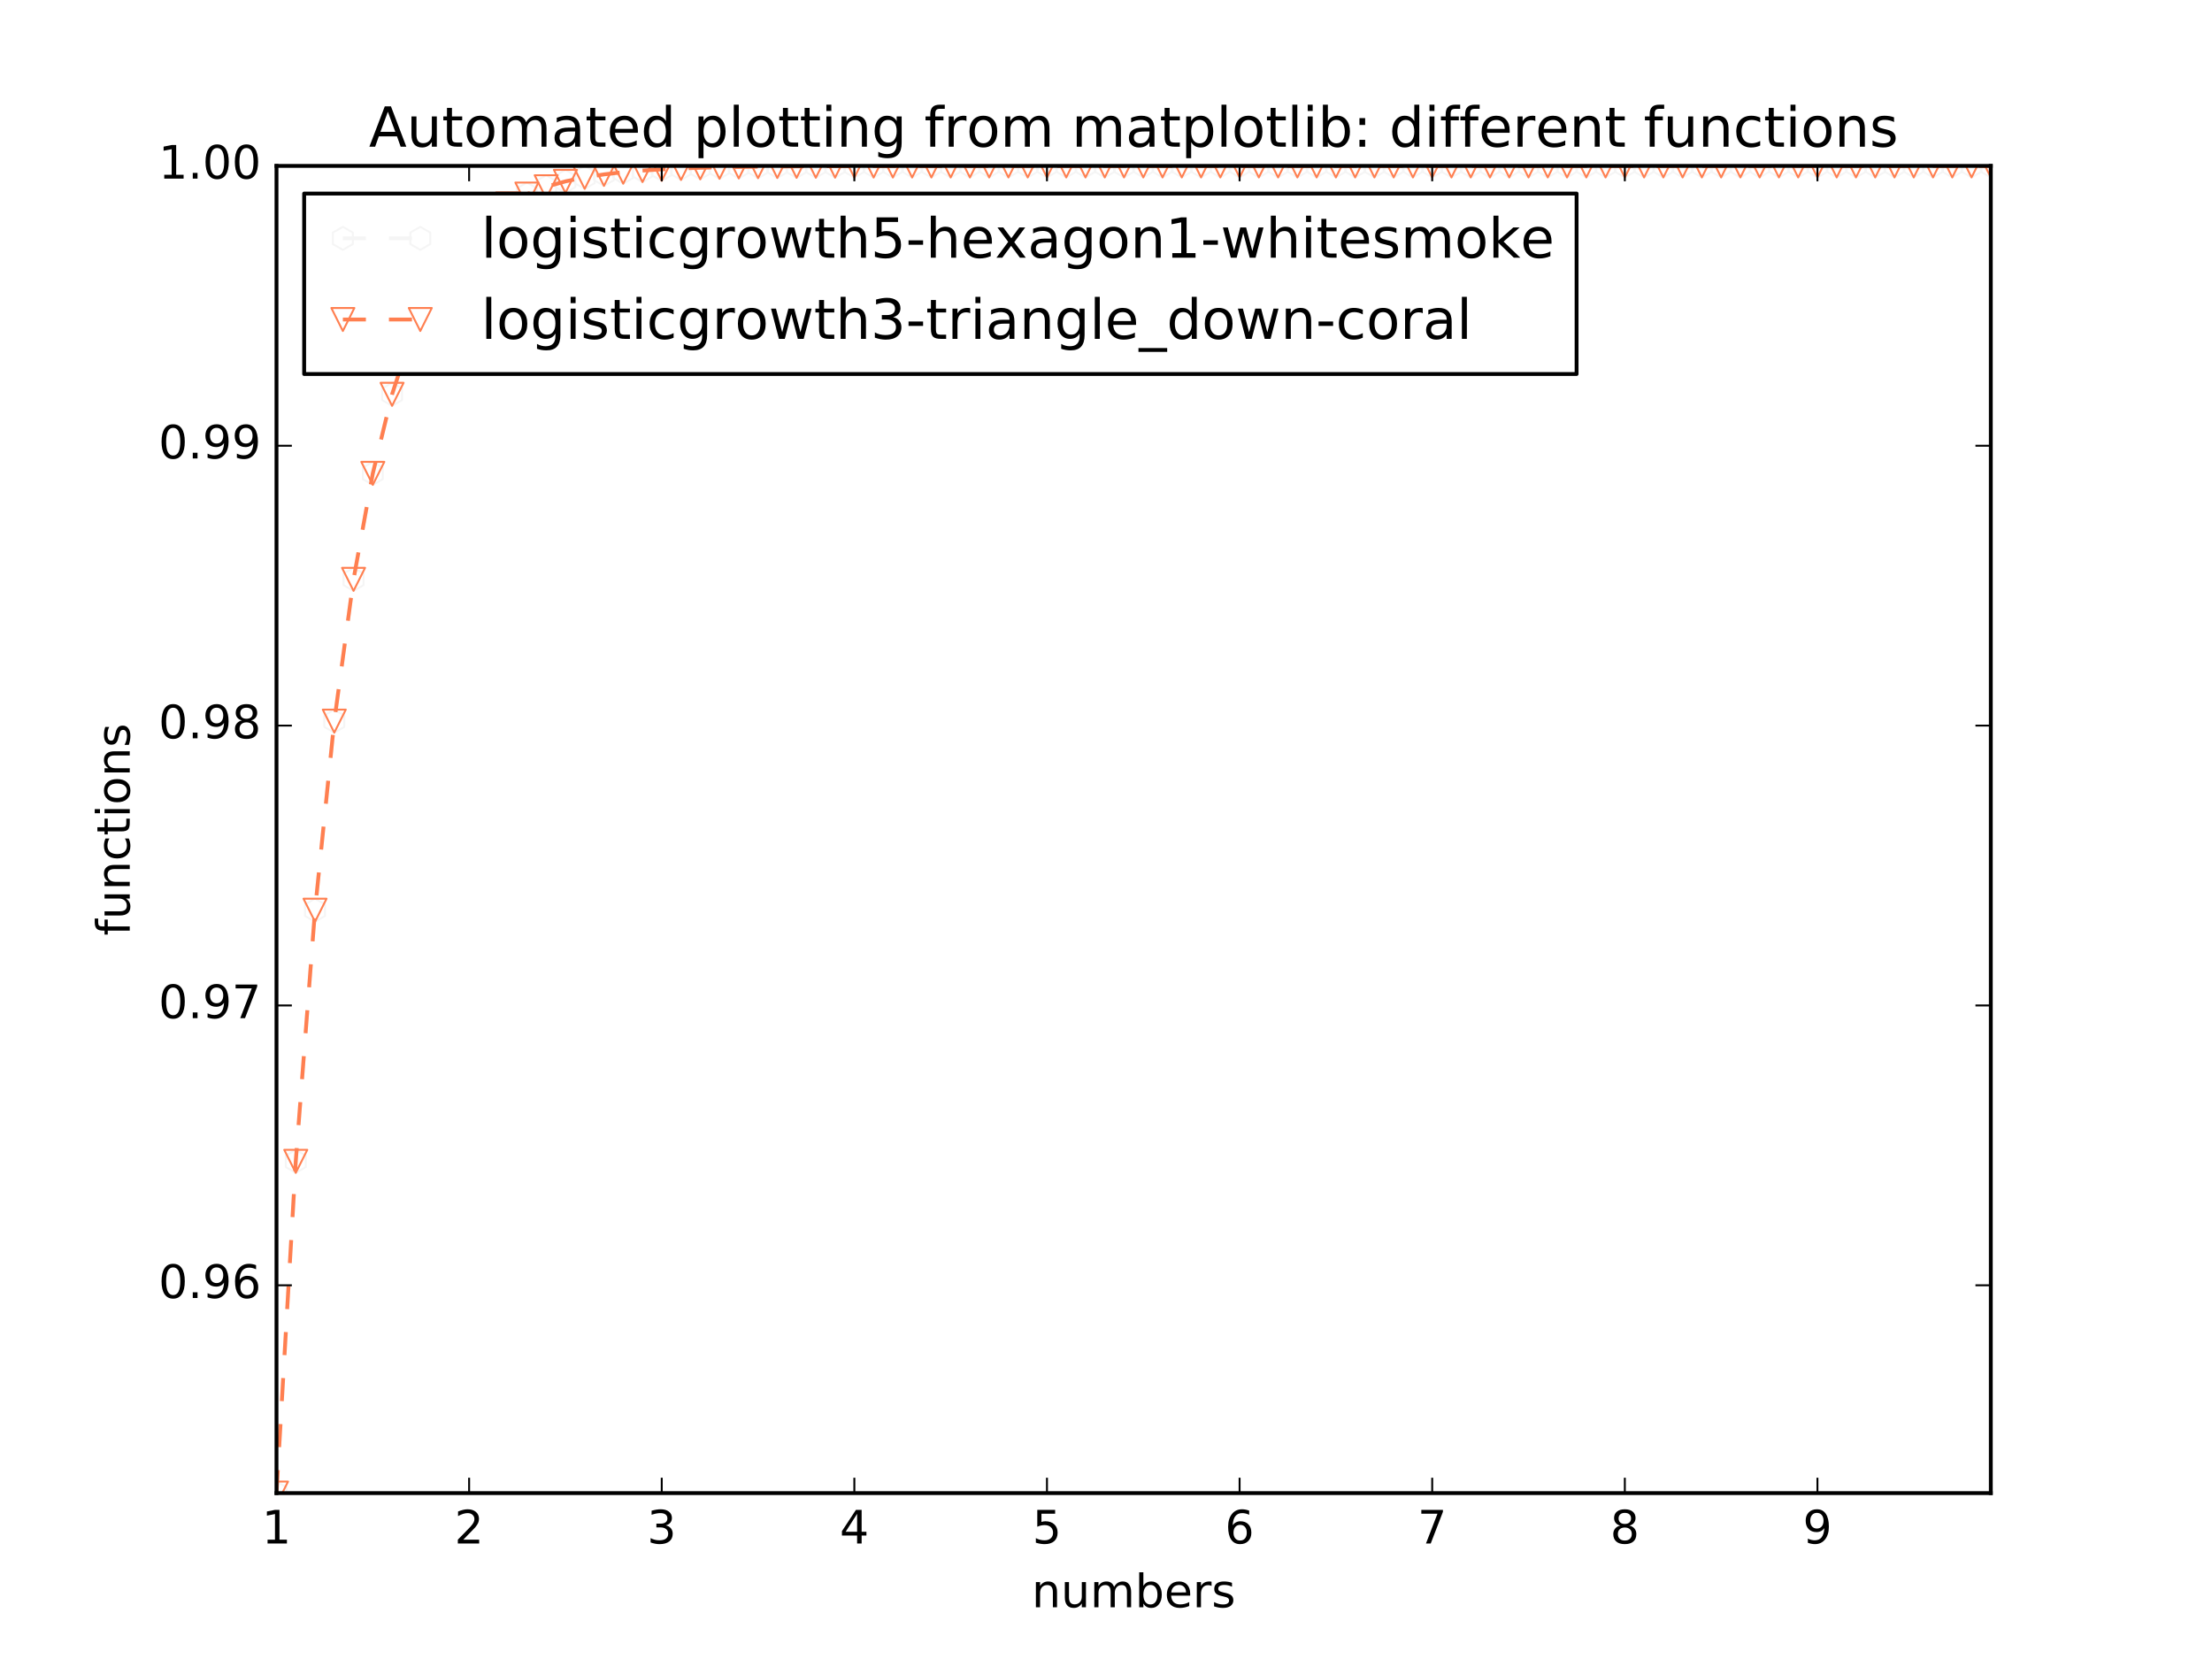 <?xml version="1.0" encoding="utf-8" standalone="no"?>
<!DOCTYPE svg PUBLIC "-//W3C//DTD SVG 1.1//EN"
  "http://www.w3.org/Graphics/SVG/1.1/DTD/svg11.dtd">
<!-- Created with matplotlib (http://matplotlib.org/) -->
<svg height="432pt" version="1.1" viewBox="0 0 576 432" width="576pt" xmlns="http://www.w3.org/2000/svg" xmlns:xlink="http://www.w3.org/1999/xlink">
 <defs>
  <style type="text/css">
*{stroke-linecap:butt;stroke-linejoin:round;stroke-miterlimit:100000;}
  </style>
 </defs>
 <g id="figure_1">
  <g id="patch_1">
   <path d="M 0 432 
L 576 432 
L 576 0 
L 0 0 
z
" style="fill:#ffffff;"/>
  </g>
  <g id="axes_1">
   <g id="patch_2">
    <path d="M 72 388.8 
L 518.4 388.8 
L 518.4 43.2 
L 72 43.2 
z
" style="fill:#ffffff;"/>
   </g>
   <g id="line2d_1">
    <path clip-path="url(#pcddfc7a9cc)" d="M 72 388.8 
L 77.016 302.413 
L 82.031 237.017 
L 87.047 187.78 
L 92.063 150.861 
L 97.079 123.264 
L 102.094 102.682 
L 107.11 87.359 
L 112.126 75.965 
L 117.142 67.501 
L 122.157 61.218 
L 127.173 56.557 
L 132.189 53.1 
L 137.204 50.537 
L 142.22 48.636 
L 147.236 47.228 
L 152.252 46.185 
L 157.267 45.411 
L 162.283 44.838 
L 167.299 44.414 
L 172.315 44.099 
L 177.33 43.866 
L 182.346 43.694 
L 187.362 43.566 
L 192.378 43.471 
L 197.393 43.401 
L 202.409 43.349 
L 207.425 43.31 
L 212.44 43.282 
L 217.456 43.26 
L 222.472 43.245 
L 227.488 43.233 
L 232.503 43.225 
L 237.519 43.218 
L 242.535 43.213 
L 247.551 43.21 
L 252.566 43.207 
L 257.582 43.205 
L 262.598 43.204 
L 267.613 43.203 
L 272.629 43.202 
L 277.645 43.202 
L 282.661 43.201 
L 287.676 43.201 
L 292.692 43.201 
L 297.708 43.2 
L 302.724 43.2 
L 307.739 43.2 
L 312.755 43.2 
L 317.771 43.2 
L 322.787 43.2 
L 327.802 43.2 
L 332.818 43.2 
L 337.834 43.2 
L 342.849 43.2 
L 347.865 43.2 
L 352.881 43.2 
L 357.897 43.2 
L 362.912 43.2 
L 367.928 43.2 
L 372.944 43.2 
L 377.96 43.2 
L 382.975 43.2 
L 387.991 43.2 
L 393.007 43.2 
L 398.022 43.2 
L 403.038 43.2 
L 408.054 43.2 
L 413.07 43.2 
L 418.085 43.2 
L 423.101 43.2 
L 428.117 43.2 
L 433.133 43.2 
L 438.148 43.2 
L 443.164 43.2 
L 448.18 43.2 
L 453.196 43.2 
L 458.211 43.2 
L 463.227 43.2 
L 468.243 43.2 
L 473.258 43.2 
L 478.274 43.2 
L 483.29 43.2 
L 488.306 43.2 
L 493.321 43.2 
L 498.337 43.2 
L 503.353 43.2 
L 508.369 43.2 
L 513.384 43.2 
L 518.4 43.2 
" style="fill:none;stroke:#f5f5f5;stroke-dasharray:6,6;stroke-dashoffset:0.0;"/>
    <defs>
     <path d="M 0 -3 
L -2.598 -1.5 
L -2.598 1.5 
L -0 3 
L 2.598 1.5 
L 2.598 -1.5 
z
" id="mae5df856eb" style="stroke:#f5f5f5;stroke-linejoin:miter;stroke-width:0.5;"/>
    </defs>
    <g clip-path="url(#pcddfc7a9cc)">
     <use style="fill:none;stroke:#f5f5f5;stroke-linejoin:miter;stroke-width:0.5;" x="72.0" xlink:href="#mae5df856eb" y="388.8"/>
     <use style="fill:none;stroke:#f5f5f5;stroke-linejoin:miter;stroke-width:0.5;" x="77.016" xlink:href="#mae5df856eb" y="302.413"/>
     <use style="fill:none;stroke:#f5f5f5;stroke-linejoin:miter;stroke-width:0.5;" x="82.031" xlink:href="#mae5df856eb" y="237.017"/>
     <use style="fill:none;stroke:#f5f5f5;stroke-linejoin:miter;stroke-width:0.5;" x="87.047" xlink:href="#mae5df856eb" y="187.78"/>
     <use style="fill:none;stroke:#f5f5f5;stroke-linejoin:miter;stroke-width:0.5;" x="92.063" xlink:href="#mae5df856eb" y="150.861"/>
     <use style="fill:none;stroke:#f5f5f5;stroke-linejoin:miter;stroke-width:0.5;" x="97.079" xlink:href="#mae5df856eb" y="123.264"/>
     <use style="fill:none;stroke:#f5f5f5;stroke-linejoin:miter;stroke-width:0.5;" x="102.094" xlink:href="#mae5df856eb" y="102.682"/>
     <use style="fill:none;stroke:#f5f5f5;stroke-linejoin:miter;stroke-width:0.5;" x="107.11" xlink:href="#mae5df856eb" y="87.359"/>
     <use style="fill:none;stroke:#f5f5f5;stroke-linejoin:miter;stroke-width:0.5;" x="112.126" xlink:href="#mae5df856eb" y="75.965"/>
     <use style="fill:none;stroke:#f5f5f5;stroke-linejoin:miter;stroke-width:0.5;" x="117.142" xlink:href="#mae5df856eb" y="67.501"/>
     <use style="fill:none;stroke:#f5f5f5;stroke-linejoin:miter;stroke-width:0.5;" x="122.157" xlink:href="#mae5df856eb" y="61.218"/>
     <use style="fill:none;stroke:#f5f5f5;stroke-linejoin:miter;stroke-width:0.5;" x="127.173" xlink:href="#mae5df856eb" y="56.557"/>
     <use style="fill:none;stroke:#f5f5f5;stroke-linejoin:miter;stroke-width:0.5;" x="132.189" xlink:href="#mae5df856eb" y="53.1"/>
     <use style="fill:none;stroke:#f5f5f5;stroke-linejoin:miter;stroke-width:0.5;" x="137.204" xlink:href="#mae5df856eb" y="50.537"/>
     <use style="fill:none;stroke:#f5f5f5;stroke-linejoin:miter;stroke-width:0.5;" x="142.22" xlink:href="#mae5df856eb" y="48.636"/>
     <use style="fill:none;stroke:#f5f5f5;stroke-linejoin:miter;stroke-width:0.5;" x="147.236" xlink:href="#mae5df856eb" y="47.228"/>
     <use style="fill:none;stroke:#f5f5f5;stroke-linejoin:miter;stroke-width:0.5;" x="152.252" xlink:href="#mae5df856eb" y="46.185"/>
     <use style="fill:none;stroke:#f5f5f5;stroke-linejoin:miter;stroke-width:0.5;" x="157.267" xlink:href="#mae5df856eb" y="45.411"/>
     <use style="fill:none;stroke:#f5f5f5;stroke-linejoin:miter;stroke-width:0.5;" x="162.283" xlink:href="#mae5df856eb" y="44.838"/>
     <use style="fill:none;stroke:#f5f5f5;stroke-linejoin:miter;stroke-width:0.5;" x="167.299" xlink:href="#mae5df856eb" y="44.414"/>
     <use style="fill:none;stroke:#f5f5f5;stroke-linejoin:miter;stroke-width:0.5;" x="172.315" xlink:href="#mae5df856eb" y="44.099"/>
     <use style="fill:none;stroke:#f5f5f5;stroke-linejoin:miter;stroke-width:0.5;" x="177.33" xlink:href="#mae5df856eb" y="43.866"/>
     <use style="fill:none;stroke:#f5f5f5;stroke-linejoin:miter;stroke-width:0.5;" x="182.346" xlink:href="#mae5df856eb" y="43.694"/>
     <use style="fill:none;stroke:#f5f5f5;stroke-linejoin:miter;stroke-width:0.5;" x="187.362" xlink:href="#mae5df856eb" y="43.566"/>
     <use style="fill:none;stroke:#f5f5f5;stroke-linejoin:miter;stroke-width:0.5;" x="192.378" xlink:href="#mae5df856eb" y="43.471"/>
     <use style="fill:none;stroke:#f5f5f5;stroke-linejoin:miter;stroke-width:0.5;" x="197.393" xlink:href="#mae5df856eb" y="43.401"/>
     <use style="fill:none;stroke:#f5f5f5;stroke-linejoin:miter;stroke-width:0.5;" x="202.409" xlink:href="#mae5df856eb" y="43.349"/>
     <use style="fill:none;stroke:#f5f5f5;stroke-linejoin:miter;stroke-width:0.5;" x="207.425" xlink:href="#mae5df856eb" y="43.31"/>
     <use style="fill:none;stroke:#f5f5f5;stroke-linejoin:miter;stroke-width:0.5;" x="212.44" xlink:href="#mae5df856eb" y="43.282"/>
     <use style="fill:none;stroke:#f5f5f5;stroke-linejoin:miter;stroke-width:0.5;" x="217.456" xlink:href="#mae5df856eb" y="43.26"/>
     <use style="fill:none;stroke:#f5f5f5;stroke-linejoin:miter;stroke-width:0.5;" x="222.472" xlink:href="#mae5df856eb" y="43.245"/>
     <use style="fill:none;stroke:#f5f5f5;stroke-linejoin:miter;stroke-width:0.5;" x="227.488" xlink:href="#mae5df856eb" y="43.233"/>
     <use style="fill:none;stroke:#f5f5f5;stroke-linejoin:miter;stroke-width:0.5;" x="232.503" xlink:href="#mae5df856eb" y="43.225"/>
     <use style="fill:none;stroke:#f5f5f5;stroke-linejoin:miter;stroke-width:0.5;" x="237.519" xlink:href="#mae5df856eb" y="43.218"/>
     <use style="fill:none;stroke:#f5f5f5;stroke-linejoin:miter;stroke-width:0.5;" x="242.535" xlink:href="#mae5df856eb" y="43.213"/>
     <use style="fill:none;stroke:#f5f5f5;stroke-linejoin:miter;stroke-width:0.5;" x="247.551" xlink:href="#mae5df856eb" y="43.21"/>
     <use style="fill:none;stroke:#f5f5f5;stroke-linejoin:miter;stroke-width:0.5;" x="252.566" xlink:href="#mae5df856eb" y="43.207"/>
     <use style="fill:none;stroke:#f5f5f5;stroke-linejoin:miter;stroke-width:0.5;" x="257.582" xlink:href="#mae5df856eb" y="43.205"/>
     <use style="fill:none;stroke:#f5f5f5;stroke-linejoin:miter;stroke-width:0.5;" x="262.598" xlink:href="#mae5df856eb" y="43.204"/>
     <use style="fill:none;stroke:#f5f5f5;stroke-linejoin:miter;stroke-width:0.5;" x="267.613" xlink:href="#mae5df856eb" y="43.203"/>
     <use style="fill:none;stroke:#f5f5f5;stroke-linejoin:miter;stroke-width:0.5;" x="272.629" xlink:href="#mae5df856eb" y="43.202"/>
     <use style="fill:none;stroke:#f5f5f5;stroke-linejoin:miter;stroke-width:0.5;" x="277.645" xlink:href="#mae5df856eb" y="43.202"/>
     <use style="fill:none;stroke:#f5f5f5;stroke-linejoin:miter;stroke-width:0.5;" x="282.661" xlink:href="#mae5df856eb" y="43.201"/>
     <use style="fill:none;stroke:#f5f5f5;stroke-linejoin:miter;stroke-width:0.5;" x="287.676" xlink:href="#mae5df856eb" y="43.201"/>
     <use style="fill:none;stroke:#f5f5f5;stroke-linejoin:miter;stroke-width:0.5;" x="292.692" xlink:href="#mae5df856eb" y="43.201"/>
     <use style="fill:none;stroke:#f5f5f5;stroke-linejoin:miter;stroke-width:0.5;" x="297.708" xlink:href="#mae5df856eb" y="43.2"/>
     <use style="fill:none;stroke:#f5f5f5;stroke-linejoin:miter;stroke-width:0.5;" x="302.724" xlink:href="#mae5df856eb" y="43.2"/>
     <use style="fill:none;stroke:#f5f5f5;stroke-linejoin:miter;stroke-width:0.5;" x="307.739" xlink:href="#mae5df856eb" y="43.2"/>
     <use style="fill:none;stroke:#f5f5f5;stroke-linejoin:miter;stroke-width:0.5;" x="312.755" xlink:href="#mae5df856eb" y="43.2"/>
     <use style="fill:none;stroke:#f5f5f5;stroke-linejoin:miter;stroke-width:0.5;" x="317.771" xlink:href="#mae5df856eb" y="43.2"/>
     <use style="fill:none;stroke:#f5f5f5;stroke-linejoin:miter;stroke-width:0.5;" x="322.787" xlink:href="#mae5df856eb" y="43.2"/>
     <use style="fill:none;stroke:#f5f5f5;stroke-linejoin:miter;stroke-width:0.5;" x="327.802" xlink:href="#mae5df856eb" y="43.2"/>
     <use style="fill:none;stroke:#f5f5f5;stroke-linejoin:miter;stroke-width:0.5;" x="332.818" xlink:href="#mae5df856eb" y="43.2"/>
     <use style="fill:none;stroke:#f5f5f5;stroke-linejoin:miter;stroke-width:0.5;" x="337.834" xlink:href="#mae5df856eb" y="43.2"/>
     <use style="fill:none;stroke:#f5f5f5;stroke-linejoin:miter;stroke-width:0.5;" x="342.849" xlink:href="#mae5df856eb" y="43.2"/>
     <use style="fill:none;stroke:#f5f5f5;stroke-linejoin:miter;stroke-width:0.5;" x="347.865" xlink:href="#mae5df856eb" y="43.2"/>
     <use style="fill:none;stroke:#f5f5f5;stroke-linejoin:miter;stroke-width:0.5;" x="352.881" xlink:href="#mae5df856eb" y="43.2"/>
     <use style="fill:none;stroke:#f5f5f5;stroke-linejoin:miter;stroke-width:0.5;" x="357.897" xlink:href="#mae5df856eb" y="43.2"/>
     <use style="fill:none;stroke:#f5f5f5;stroke-linejoin:miter;stroke-width:0.5;" x="362.912" xlink:href="#mae5df856eb" y="43.2"/>
     <use style="fill:none;stroke:#f5f5f5;stroke-linejoin:miter;stroke-width:0.5;" x="367.928" xlink:href="#mae5df856eb" y="43.2"/>
     <use style="fill:none;stroke:#f5f5f5;stroke-linejoin:miter;stroke-width:0.5;" x="372.944" xlink:href="#mae5df856eb" y="43.2"/>
     <use style="fill:none;stroke:#f5f5f5;stroke-linejoin:miter;stroke-width:0.5;" x="377.96" xlink:href="#mae5df856eb" y="43.2"/>
     <use style="fill:none;stroke:#f5f5f5;stroke-linejoin:miter;stroke-width:0.5;" x="382.975" xlink:href="#mae5df856eb" y="43.2"/>
     <use style="fill:none;stroke:#f5f5f5;stroke-linejoin:miter;stroke-width:0.5;" x="387.991" xlink:href="#mae5df856eb" y="43.2"/>
     <use style="fill:none;stroke:#f5f5f5;stroke-linejoin:miter;stroke-width:0.5;" x="393.007" xlink:href="#mae5df856eb" y="43.2"/>
     <use style="fill:none;stroke:#f5f5f5;stroke-linejoin:miter;stroke-width:0.5;" x="398.022" xlink:href="#mae5df856eb" y="43.2"/>
     <use style="fill:none;stroke:#f5f5f5;stroke-linejoin:miter;stroke-width:0.5;" x="403.038" xlink:href="#mae5df856eb" y="43.2"/>
     <use style="fill:none;stroke:#f5f5f5;stroke-linejoin:miter;stroke-width:0.5;" x="408.054" xlink:href="#mae5df856eb" y="43.2"/>
     <use style="fill:none;stroke:#f5f5f5;stroke-linejoin:miter;stroke-width:0.5;" x="413.07" xlink:href="#mae5df856eb" y="43.2"/>
     <use style="fill:none;stroke:#f5f5f5;stroke-linejoin:miter;stroke-width:0.5;" x="418.085" xlink:href="#mae5df856eb" y="43.2"/>
     <use style="fill:none;stroke:#f5f5f5;stroke-linejoin:miter;stroke-width:0.5;" x="423.101" xlink:href="#mae5df856eb" y="43.2"/>
     <use style="fill:none;stroke:#f5f5f5;stroke-linejoin:miter;stroke-width:0.5;" x="428.117" xlink:href="#mae5df856eb" y="43.2"/>
     <use style="fill:none;stroke:#f5f5f5;stroke-linejoin:miter;stroke-width:0.5;" x="433.133" xlink:href="#mae5df856eb" y="43.2"/>
     <use style="fill:none;stroke:#f5f5f5;stroke-linejoin:miter;stroke-width:0.5;" x="438.148" xlink:href="#mae5df856eb" y="43.2"/>
     <use style="fill:none;stroke:#f5f5f5;stroke-linejoin:miter;stroke-width:0.5;" x="443.164" xlink:href="#mae5df856eb" y="43.2"/>
     <use style="fill:none;stroke:#f5f5f5;stroke-linejoin:miter;stroke-width:0.5;" x="448.18" xlink:href="#mae5df856eb" y="43.2"/>
     <use style="fill:none;stroke:#f5f5f5;stroke-linejoin:miter;stroke-width:0.5;" x="453.196" xlink:href="#mae5df856eb" y="43.2"/>
     <use style="fill:none;stroke:#f5f5f5;stroke-linejoin:miter;stroke-width:0.5;" x="458.211" xlink:href="#mae5df856eb" y="43.2"/>
     <use style="fill:none;stroke:#f5f5f5;stroke-linejoin:miter;stroke-width:0.5;" x="463.227" xlink:href="#mae5df856eb" y="43.2"/>
     <use style="fill:none;stroke:#f5f5f5;stroke-linejoin:miter;stroke-width:0.5;" x="468.243" xlink:href="#mae5df856eb" y="43.2"/>
     <use style="fill:none;stroke:#f5f5f5;stroke-linejoin:miter;stroke-width:0.5;" x="473.258" xlink:href="#mae5df856eb" y="43.2"/>
     <use style="fill:none;stroke:#f5f5f5;stroke-linejoin:miter;stroke-width:0.5;" x="478.274" xlink:href="#mae5df856eb" y="43.2"/>
     <use style="fill:none;stroke:#f5f5f5;stroke-linejoin:miter;stroke-width:0.5;" x="483.29" xlink:href="#mae5df856eb" y="43.2"/>
     <use style="fill:none;stroke:#f5f5f5;stroke-linejoin:miter;stroke-width:0.5;" x="488.306" xlink:href="#mae5df856eb" y="43.2"/>
     <use style="fill:none;stroke:#f5f5f5;stroke-linejoin:miter;stroke-width:0.5;" x="493.321" xlink:href="#mae5df856eb" y="43.2"/>
     <use style="fill:none;stroke:#f5f5f5;stroke-linejoin:miter;stroke-width:0.5;" x="498.337" xlink:href="#mae5df856eb" y="43.2"/>
     <use style="fill:none;stroke:#f5f5f5;stroke-linejoin:miter;stroke-width:0.5;" x="503.353" xlink:href="#mae5df856eb" y="43.2"/>
     <use style="fill:none;stroke:#f5f5f5;stroke-linejoin:miter;stroke-width:0.5;" x="508.369" xlink:href="#mae5df856eb" y="43.2"/>
     <use style="fill:none;stroke:#f5f5f5;stroke-linejoin:miter;stroke-width:0.5;" x="513.384" xlink:href="#mae5df856eb" y="43.2"/>
     <use style="fill:none;stroke:#f5f5f5;stroke-linejoin:miter;stroke-width:0.5;" x="518.4" xlink:href="#mae5df856eb" y="43.2"/>
    </g>
   </g>
   <g id="line2d_2">
    <path clip-path="url(#pcddfc7a9cc)" d="M 72 388.8 
L 77.016 302.413 
L 82.031 237.017 
L 87.047 187.78 
L 92.063 150.861 
L 97.079 123.264 
L 102.094 102.682 
L 107.11 87.359 
L 112.126 75.965 
L 117.142 67.501 
L 122.157 61.218 
L 127.173 56.557 
L 132.189 53.1 
L 137.204 50.537 
L 142.22 48.636 
L 147.236 47.228 
L 152.252 46.185 
L 157.267 45.411 
L 162.283 44.838 
L 167.299 44.414 
L 172.315 44.099 
L 177.33 43.866 
L 182.346 43.694 
L 187.362 43.566 
L 192.378 43.471 
L 197.393 43.401 
L 202.409 43.349 
L 207.425 43.31 
L 212.44 43.282 
L 217.456 43.26 
L 222.472 43.245 
L 227.488 43.233 
L 232.503 43.225 
L 237.519 43.218 
L 242.535 43.213 
L 247.551 43.21 
L 252.566 43.207 
L 257.582 43.205 
L 262.598 43.204 
L 267.613 43.203 
L 272.629 43.202 
L 277.645 43.202 
L 282.661 43.201 
L 287.676 43.201 
L 292.692 43.201 
L 297.708 43.2 
L 302.724 43.2 
L 307.739 43.2 
L 312.755 43.2 
L 317.771 43.2 
L 322.787 43.2 
L 327.802 43.2 
L 332.818 43.2 
L 337.834 43.2 
L 342.849 43.2 
L 347.865 43.2 
L 352.881 43.2 
L 357.897 43.2 
L 362.912 43.2 
L 367.928 43.2 
L 372.944 43.2 
L 377.96 43.2 
L 382.975 43.2 
L 387.991 43.2 
L 393.007 43.2 
L 398.022 43.2 
L 403.038 43.2 
L 408.054 43.2 
L 413.07 43.2 
L 418.085 43.2 
L 423.101 43.2 
L 428.117 43.2 
L 433.133 43.2 
L 438.148 43.2 
L 443.164 43.2 
L 448.18 43.2 
L 453.196 43.2 
L 458.211 43.2 
L 463.227 43.2 
L 468.243 43.2 
L 473.258 43.2 
L 478.274 43.2 
L 483.29 43.2 
L 488.306 43.2 
L 493.321 43.2 
L 498.337 43.2 
L 503.353 43.2 
L 508.369 43.2 
L 513.384 43.2 
L 518.4 43.2 
" style="fill:none;stroke:#ff7f50;stroke-dasharray:6,6;stroke-dashoffset:0.0;"/>
    <defs>
     <path d="M -0 3 
L 3 -3 
L -3 -3 
z
" id="mfb07b8d5b0" style="stroke:#ff7f50;stroke-linejoin:miter;stroke-width:0.5;"/>
    </defs>
    <g clip-path="url(#pcddfc7a9cc)">
     <use style="fill:none;stroke:#ff7f50;stroke-linejoin:miter;stroke-width:0.5;" x="72.0" xlink:href="#mfb07b8d5b0" y="388.8"/>
     <use style="fill:none;stroke:#ff7f50;stroke-linejoin:miter;stroke-width:0.5;" x="77.016" xlink:href="#mfb07b8d5b0" y="302.413"/>
     <use style="fill:none;stroke:#ff7f50;stroke-linejoin:miter;stroke-width:0.5;" x="82.031" xlink:href="#mfb07b8d5b0" y="237.017"/>
     <use style="fill:none;stroke:#ff7f50;stroke-linejoin:miter;stroke-width:0.5;" x="87.047" xlink:href="#mfb07b8d5b0" y="187.78"/>
     <use style="fill:none;stroke:#ff7f50;stroke-linejoin:miter;stroke-width:0.5;" x="92.063" xlink:href="#mfb07b8d5b0" y="150.861"/>
     <use style="fill:none;stroke:#ff7f50;stroke-linejoin:miter;stroke-width:0.5;" x="97.079" xlink:href="#mfb07b8d5b0" y="123.264"/>
     <use style="fill:none;stroke:#ff7f50;stroke-linejoin:miter;stroke-width:0.5;" x="102.094" xlink:href="#mfb07b8d5b0" y="102.682"/>
     <use style="fill:none;stroke:#ff7f50;stroke-linejoin:miter;stroke-width:0.5;" x="107.11" xlink:href="#mfb07b8d5b0" y="87.359"/>
     <use style="fill:none;stroke:#ff7f50;stroke-linejoin:miter;stroke-width:0.5;" x="112.126" xlink:href="#mfb07b8d5b0" y="75.965"/>
     <use style="fill:none;stroke:#ff7f50;stroke-linejoin:miter;stroke-width:0.5;" x="117.142" xlink:href="#mfb07b8d5b0" y="67.501"/>
     <use style="fill:none;stroke:#ff7f50;stroke-linejoin:miter;stroke-width:0.5;" x="122.157" xlink:href="#mfb07b8d5b0" y="61.218"/>
     <use style="fill:none;stroke:#ff7f50;stroke-linejoin:miter;stroke-width:0.5;" x="127.173" xlink:href="#mfb07b8d5b0" y="56.557"/>
     <use style="fill:none;stroke:#ff7f50;stroke-linejoin:miter;stroke-width:0.5;" x="132.189" xlink:href="#mfb07b8d5b0" y="53.1"/>
     <use style="fill:none;stroke:#ff7f50;stroke-linejoin:miter;stroke-width:0.5;" x="137.204" xlink:href="#mfb07b8d5b0" y="50.537"/>
     <use style="fill:none;stroke:#ff7f50;stroke-linejoin:miter;stroke-width:0.5;" x="142.22" xlink:href="#mfb07b8d5b0" y="48.636"/>
     <use style="fill:none;stroke:#ff7f50;stroke-linejoin:miter;stroke-width:0.5;" x="147.236" xlink:href="#mfb07b8d5b0" y="47.228"/>
     <use style="fill:none;stroke:#ff7f50;stroke-linejoin:miter;stroke-width:0.5;" x="152.252" xlink:href="#mfb07b8d5b0" y="46.185"/>
     <use style="fill:none;stroke:#ff7f50;stroke-linejoin:miter;stroke-width:0.5;" x="157.267" xlink:href="#mfb07b8d5b0" y="45.411"/>
     <use style="fill:none;stroke:#ff7f50;stroke-linejoin:miter;stroke-width:0.5;" x="162.283" xlink:href="#mfb07b8d5b0" y="44.838"/>
     <use style="fill:none;stroke:#ff7f50;stroke-linejoin:miter;stroke-width:0.5;" x="167.299" xlink:href="#mfb07b8d5b0" y="44.414"/>
     <use style="fill:none;stroke:#ff7f50;stroke-linejoin:miter;stroke-width:0.5;" x="172.315" xlink:href="#mfb07b8d5b0" y="44.099"/>
     <use style="fill:none;stroke:#ff7f50;stroke-linejoin:miter;stroke-width:0.5;" x="177.33" xlink:href="#mfb07b8d5b0" y="43.866"/>
     <use style="fill:none;stroke:#ff7f50;stroke-linejoin:miter;stroke-width:0.5;" x="182.346" xlink:href="#mfb07b8d5b0" y="43.694"/>
     <use style="fill:none;stroke:#ff7f50;stroke-linejoin:miter;stroke-width:0.5;" x="187.362" xlink:href="#mfb07b8d5b0" y="43.566"/>
     <use style="fill:none;stroke:#ff7f50;stroke-linejoin:miter;stroke-width:0.5;" x="192.378" xlink:href="#mfb07b8d5b0" y="43.471"/>
     <use style="fill:none;stroke:#ff7f50;stroke-linejoin:miter;stroke-width:0.5;" x="197.393" xlink:href="#mfb07b8d5b0" y="43.401"/>
     <use style="fill:none;stroke:#ff7f50;stroke-linejoin:miter;stroke-width:0.5;" x="202.409" xlink:href="#mfb07b8d5b0" y="43.349"/>
     <use style="fill:none;stroke:#ff7f50;stroke-linejoin:miter;stroke-width:0.5;" x="207.425" xlink:href="#mfb07b8d5b0" y="43.31"/>
     <use style="fill:none;stroke:#ff7f50;stroke-linejoin:miter;stroke-width:0.5;" x="212.44" xlink:href="#mfb07b8d5b0" y="43.282"/>
     <use style="fill:none;stroke:#ff7f50;stroke-linejoin:miter;stroke-width:0.5;" x="217.456" xlink:href="#mfb07b8d5b0" y="43.26"/>
     <use style="fill:none;stroke:#ff7f50;stroke-linejoin:miter;stroke-width:0.5;" x="222.472" xlink:href="#mfb07b8d5b0" y="43.245"/>
     <use style="fill:none;stroke:#ff7f50;stroke-linejoin:miter;stroke-width:0.5;" x="227.488" xlink:href="#mfb07b8d5b0" y="43.233"/>
     <use style="fill:none;stroke:#ff7f50;stroke-linejoin:miter;stroke-width:0.5;" x="232.503" xlink:href="#mfb07b8d5b0" y="43.225"/>
     <use style="fill:none;stroke:#ff7f50;stroke-linejoin:miter;stroke-width:0.5;" x="237.519" xlink:href="#mfb07b8d5b0" y="43.218"/>
     <use style="fill:none;stroke:#ff7f50;stroke-linejoin:miter;stroke-width:0.5;" x="242.535" xlink:href="#mfb07b8d5b0" y="43.213"/>
     <use style="fill:none;stroke:#ff7f50;stroke-linejoin:miter;stroke-width:0.5;" x="247.551" xlink:href="#mfb07b8d5b0" y="43.21"/>
     <use style="fill:none;stroke:#ff7f50;stroke-linejoin:miter;stroke-width:0.5;" x="252.566" xlink:href="#mfb07b8d5b0" y="43.207"/>
     <use style="fill:none;stroke:#ff7f50;stroke-linejoin:miter;stroke-width:0.5;" x="257.582" xlink:href="#mfb07b8d5b0" y="43.205"/>
     <use style="fill:none;stroke:#ff7f50;stroke-linejoin:miter;stroke-width:0.5;" x="262.598" xlink:href="#mfb07b8d5b0" y="43.204"/>
     <use style="fill:none;stroke:#ff7f50;stroke-linejoin:miter;stroke-width:0.5;" x="267.613" xlink:href="#mfb07b8d5b0" y="43.203"/>
     <use style="fill:none;stroke:#ff7f50;stroke-linejoin:miter;stroke-width:0.5;" x="272.629" xlink:href="#mfb07b8d5b0" y="43.202"/>
     <use style="fill:none;stroke:#ff7f50;stroke-linejoin:miter;stroke-width:0.5;" x="277.645" xlink:href="#mfb07b8d5b0" y="43.202"/>
     <use style="fill:none;stroke:#ff7f50;stroke-linejoin:miter;stroke-width:0.5;" x="282.661" xlink:href="#mfb07b8d5b0" y="43.201"/>
     <use style="fill:none;stroke:#ff7f50;stroke-linejoin:miter;stroke-width:0.5;" x="287.676" xlink:href="#mfb07b8d5b0" y="43.201"/>
     <use style="fill:none;stroke:#ff7f50;stroke-linejoin:miter;stroke-width:0.5;" x="292.692" xlink:href="#mfb07b8d5b0" y="43.201"/>
     <use style="fill:none;stroke:#ff7f50;stroke-linejoin:miter;stroke-width:0.5;" x="297.708" xlink:href="#mfb07b8d5b0" y="43.2"/>
     <use style="fill:none;stroke:#ff7f50;stroke-linejoin:miter;stroke-width:0.5;" x="302.724" xlink:href="#mfb07b8d5b0" y="43.2"/>
     <use style="fill:none;stroke:#ff7f50;stroke-linejoin:miter;stroke-width:0.5;" x="307.739" xlink:href="#mfb07b8d5b0" y="43.2"/>
     <use style="fill:none;stroke:#ff7f50;stroke-linejoin:miter;stroke-width:0.5;" x="312.755" xlink:href="#mfb07b8d5b0" y="43.2"/>
     <use style="fill:none;stroke:#ff7f50;stroke-linejoin:miter;stroke-width:0.5;" x="317.771" xlink:href="#mfb07b8d5b0" y="43.2"/>
     <use style="fill:none;stroke:#ff7f50;stroke-linejoin:miter;stroke-width:0.5;" x="322.787" xlink:href="#mfb07b8d5b0" y="43.2"/>
     <use style="fill:none;stroke:#ff7f50;stroke-linejoin:miter;stroke-width:0.5;" x="327.802" xlink:href="#mfb07b8d5b0" y="43.2"/>
     <use style="fill:none;stroke:#ff7f50;stroke-linejoin:miter;stroke-width:0.5;" x="332.818" xlink:href="#mfb07b8d5b0" y="43.2"/>
     <use style="fill:none;stroke:#ff7f50;stroke-linejoin:miter;stroke-width:0.5;" x="337.834" xlink:href="#mfb07b8d5b0" y="43.2"/>
     <use style="fill:none;stroke:#ff7f50;stroke-linejoin:miter;stroke-width:0.5;" x="342.849" xlink:href="#mfb07b8d5b0" y="43.2"/>
     <use style="fill:none;stroke:#ff7f50;stroke-linejoin:miter;stroke-width:0.5;" x="347.865" xlink:href="#mfb07b8d5b0" y="43.2"/>
     <use style="fill:none;stroke:#ff7f50;stroke-linejoin:miter;stroke-width:0.5;" x="352.881" xlink:href="#mfb07b8d5b0" y="43.2"/>
     <use style="fill:none;stroke:#ff7f50;stroke-linejoin:miter;stroke-width:0.5;" x="357.897" xlink:href="#mfb07b8d5b0" y="43.2"/>
     <use style="fill:none;stroke:#ff7f50;stroke-linejoin:miter;stroke-width:0.5;" x="362.912" xlink:href="#mfb07b8d5b0" y="43.2"/>
     <use style="fill:none;stroke:#ff7f50;stroke-linejoin:miter;stroke-width:0.5;" x="367.928" xlink:href="#mfb07b8d5b0" y="43.2"/>
     <use style="fill:none;stroke:#ff7f50;stroke-linejoin:miter;stroke-width:0.5;" x="372.944" xlink:href="#mfb07b8d5b0" y="43.2"/>
     <use style="fill:none;stroke:#ff7f50;stroke-linejoin:miter;stroke-width:0.5;" x="377.96" xlink:href="#mfb07b8d5b0" y="43.2"/>
     <use style="fill:none;stroke:#ff7f50;stroke-linejoin:miter;stroke-width:0.5;" x="382.975" xlink:href="#mfb07b8d5b0" y="43.2"/>
     <use style="fill:none;stroke:#ff7f50;stroke-linejoin:miter;stroke-width:0.5;" x="387.991" xlink:href="#mfb07b8d5b0" y="43.2"/>
     <use style="fill:none;stroke:#ff7f50;stroke-linejoin:miter;stroke-width:0.5;" x="393.007" xlink:href="#mfb07b8d5b0" y="43.2"/>
     <use style="fill:none;stroke:#ff7f50;stroke-linejoin:miter;stroke-width:0.5;" x="398.022" xlink:href="#mfb07b8d5b0" y="43.2"/>
     <use style="fill:none;stroke:#ff7f50;stroke-linejoin:miter;stroke-width:0.5;" x="403.038" xlink:href="#mfb07b8d5b0" y="43.2"/>
     <use style="fill:none;stroke:#ff7f50;stroke-linejoin:miter;stroke-width:0.5;" x="408.054" xlink:href="#mfb07b8d5b0" y="43.2"/>
     <use style="fill:none;stroke:#ff7f50;stroke-linejoin:miter;stroke-width:0.5;" x="413.07" xlink:href="#mfb07b8d5b0" y="43.2"/>
     <use style="fill:none;stroke:#ff7f50;stroke-linejoin:miter;stroke-width:0.5;" x="418.085" xlink:href="#mfb07b8d5b0" y="43.2"/>
     <use style="fill:none;stroke:#ff7f50;stroke-linejoin:miter;stroke-width:0.5;" x="423.101" xlink:href="#mfb07b8d5b0" y="43.2"/>
     <use style="fill:none;stroke:#ff7f50;stroke-linejoin:miter;stroke-width:0.5;" x="428.117" xlink:href="#mfb07b8d5b0" y="43.2"/>
     <use style="fill:none;stroke:#ff7f50;stroke-linejoin:miter;stroke-width:0.5;" x="433.133" xlink:href="#mfb07b8d5b0" y="43.2"/>
     <use style="fill:none;stroke:#ff7f50;stroke-linejoin:miter;stroke-width:0.5;" x="438.148" xlink:href="#mfb07b8d5b0" y="43.2"/>
     <use style="fill:none;stroke:#ff7f50;stroke-linejoin:miter;stroke-width:0.5;" x="443.164" xlink:href="#mfb07b8d5b0" y="43.2"/>
     <use style="fill:none;stroke:#ff7f50;stroke-linejoin:miter;stroke-width:0.5;" x="448.18" xlink:href="#mfb07b8d5b0" y="43.2"/>
     <use style="fill:none;stroke:#ff7f50;stroke-linejoin:miter;stroke-width:0.5;" x="453.196" xlink:href="#mfb07b8d5b0" y="43.2"/>
     <use style="fill:none;stroke:#ff7f50;stroke-linejoin:miter;stroke-width:0.5;" x="458.211" xlink:href="#mfb07b8d5b0" y="43.2"/>
     <use style="fill:none;stroke:#ff7f50;stroke-linejoin:miter;stroke-width:0.5;" x="463.227" xlink:href="#mfb07b8d5b0" y="43.2"/>
     <use style="fill:none;stroke:#ff7f50;stroke-linejoin:miter;stroke-width:0.5;" x="468.243" xlink:href="#mfb07b8d5b0" y="43.2"/>
     <use style="fill:none;stroke:#ff7f50;stroke-linejoin:miter;stroke-width:0.5;" x="473.258" xlink:href="#mfb07b8d5b0" y="43.2"/>
     <use style="fill:none;stroke:#ff7f50;stroke-linejoin:miter;stroke-width:0.5;" x="478.274" xlink:href="#mfb07b8d5b0" y="43.2"/>
     <use style="fill:none;stroke:#ff7f50;stroke-linejoin:miter;stroke-width:0.5;" x="483.29" xlink:href="#mfb07b8d5b0" y="43.2"/>
     <use style="fill:none;stroke:#ff7f50;stroke-linejoin:miter;stroke-width:0.5;" x="488.306" xlink:href="#mfb07b8d5b0" y="43.2"/>
     <use style="fill:none;stroke:#ff7f50;stroke-linejoin:miter;stroke-width:0.5;" x="493.321" xlink:href="#mfb07b8d5b0" y="43.2"/>
     <use style="fill:none;stroke:#ff7f50;stroke-linejoin:miter;stroke-width:0.5;" x="498.337" xlink:href="#mfb07b8d5b0" y="43.2"/>
     <use style="fill:none;stroke:#ff7f50;stroke-linejoin:miter;stroke-width:0.5;" x="503.353" xlink:href="#mfb07b8d5b0" y="43.2"/>
     <use style="fill:none;stroke:#ff7f50;stroke-linejoin:miter;stroke-width:0.5;" x="508.369" xlink:href="#mfb07b8d5b0" y="43.2"/>
     <use style="fill:none;stroke:#ff7f50;stroke-linejoin:miter;stroke-width:0.5;" x="513.384" xlink:href="#mfb07b8d5b0" y="43.2"/>
     <use style="fill:none;stroke:#ff7f50;stroke-linejoin:miter;stroke-width:0.5;" x="518.4" xlink:href="#mfb07b8d5b0" y="43.2"/>
    </g>
   </g>
   <g id="patch_3">
    <path d="M 72 43.2 
L 518.4 43.2 
" style="fill:none;stroke:#000000;stroke-linecap:square;stroke-linejoin:miter;"/>
   </g>
   <g id="patch_4">
    <path d="M 518.4 388.8 
L 518.4 43.2 
" style="fill:none;stroke:#000000;stroke-linecap:square;stroke-linejoin:miter;"/>
   </g>
   <g id="patch_5">
    <path d="M 72 388.8 
L 518.4 388.8 
" style="fill:none;stroke:#000000;stroke-linecap:square;stroke-linejoin:miter;"/>
   </g>
   <g id="patch_6">
    <path d="M 72 388.8 
L 72 43.2 
" style="fill:none;stroke:#000000;stroke-linecap:square;stroke-linejoin:miter;"/>
   </g>
   <g id="matplotlib.axis_1">
    <g id="xtick_1">
     <g id="line2d_3">
      <defs>
       <path d="M 0 0 
L 0 -4 
" id="m1f118ee8d9" style="stroke:#000000;stroke-width:0.5;"/>
      </defs>
      <g>
       <use style="stroke:#000000;stroke-width:0.5;" x="72.0" xlink:href="#m1f118ee8d9" y="388.8"/>
      </g>
     </g>
     <g id="line2d_4">
      <defs>
       <path d="M 0 0 
L 0 4 
" id="m5a23ccac2a" style="stroke:#000000;stroke-width:0.5;"/>
      </defs>
      <g>
       <use style="stroke:#000000;stroke-width:0.5;" x="72.0" xlink:href="#m5a23ccac2a" y="43.2"/>
      </g>
     </g>
     <g id="text_1">
      <!-- 1 -->
      <defs>
       <path d="M 12.406 8.297 
L 28.516 8.297 
L 28.516 63.922 
L 10.984 60.406 
L 10.984 69.391 
L 28.422 72.906 
L 38.281 72.906 
L 38.281 8.297 
L 54.391 8.297 
L 54.391 0 
L 12.406 0 
z
" id="BitstreamVeraSans-Roman-31"/>
      </defs>
      <g transform="translate(68.183 401.918)scale(0.12 -0.12)">
       <use xlink:href="#BitstreamVeraSans-Roman-31"/>
      </g>
     </g>
    </g>
    <g id="xtick_2">
     <g id="line2d_5">
      <g>
       <use style="stroke:#000000;stroke-width:0.5;" x="122.157" xlink:href="#m1f118ee8d9" y="388.8"/>
      </g>
     </g>
     <g id="line2d_6">
      <g>
       <use style="stroke:#000000;stroke-width:0.5;" x="122.157" xlink:href="#m5a23ccac2a" y="43.2"/>
      </g>
     </g>
     <g id="text_2">
      <!-- 2 -->
      <defs>
       <path d="M 19.188 8.297 
L 53.609 8.297 
L 53.609 0 
L 7.328 0 
L 7.328 8.297 
Q 12.938 14.109 22.625 23.891 
Q 32.328 33.688 34.812 36.531 
Q 39.547 41.844 41.422 45.531 
Q 43.312 49.219 43.312 52.781 
Q 43.312 58.594 39.234 62.25 
Q 35.156 65.922 28.609 65.922 
Q 23.969 65.922 18.812 64.312 
Q 13.672 62.703 7.812 59.422 
L 7.812 69.391 
Q 13.766 71.781 18.938 73 
Q 24.125 74.219 28.422 74.219 
Q 39.75 74.219 46.484 68.547 
Q 53.219 62.891 53.219 53.422 
Q 53.219 48.922 51.531 44.891 
Q 49.859 40.875 45.406 35.406 
Q 44.188 33.984 37.641 27.219 
Q 31.109 20.453 19.188 8.297 
" id="BitstreamVeraSans-Roman-32"/>
      </defs>
      <g transform="translate(118.34 401.918)scale(0.12 -0.12)">
       <use xlink:href="#BitstreamVeraSans-Roman-32"/>
      </g>
     </g>
    </g>
    <g id="xtick_3">
     <g id="line2d_7">
      <g>
       <use style="stroke:#000000;stroke-width:0.5;" x="172.315" xlink:href="#m1f118ee8d9" y="388.8"/>
      </g>
     </g>
     <g id="line2d_8">
      <g>
       <use style="stroke:#000000;stroke-width:0.5;" x="172.315" xlink:href="#m5a23ccac2a" y="43.2"/>
      </g>
     </g>
     <g id="text_3">
      <!-- 3 -->
      <defs>
       <path d="M 40.578 39.312 
Q 47.656 37.797 51.625 33 
Q 55.609 28.219 55.609 21.188 
Q 55.609 10.406 48.188 4.484 
Q 40.766 -1.422 27.094 -1.422 
Q 22.516 -1.422 17.656 -0.516 
Q 12.797 0.391 7.625 2.203 
L 7.625 11.719 
Q 11.719 9.328 16.594 8.109 
Q 21.484 6.891 26.812 6.891 
Q 36.078 6.891 40.938 10.547 
Q 45.797 14.203 45.797 21.188 
Q 45.797 27.641 41.281 31.266 
Q 36.766 34.906 28.719 34.906 
L 20.219 34.906 
L 20.219 43.016 
L 29.109 43.016 
Q 36.375 43.016 40.234 45.922 
Q 44.094 48.828 44.094 54.297 
Q 44.094 59.906 40.109 62.906 
Q 36.141 65.922 28.719 65.922 
Q 24.656 65.922 20.016 65.031 
Q 15.375 64.156 9.812 62.312 
L 9.812 71.094 
Q 15.438 72.656 20.344 73.438 
Q 25.25 74.219 29.594 74.219 
Q 40.828 74.219 47.359 69.109 
Q 53.906 64.016 53.906 55.328 
Q 53.906 49.266 50.438 45.094 
Q 46.969 40.922 40.578 39.312 
" id="BitstreamVeraSans-Roman-33"/>
      </defs>
      <g transform="translate(168.497 401.918)scale(0.12 -0.12)">
       <use xlink:href="#BitstreamVeraSans-Roman-33"/>
      </g>
     </g>
    </g>
    <g id="xtick_4">
     <g id="line2d_9">
      <g>
       <use style="stroke:#000000;stroke-width:0.5;" x="222.472" xlink:href="#m1f118ee8d9" y="388.8"/>
      </g>
     </g>
     <g id="line2d_10">
      <g>
       <use style="stroke:#000000;stroke-width:0.5;" x="222.472" xlink:href="#m5a23ccac2a" y="43.2"/>
      </g>
     </g>
     <g id="text_4">
      <!-- 4 -->
      <defs>
       <path d="M 37.797 64.312 
L 12.891 25.391 
L 37.797 25.391 
z
M 35.203 72.906 
L 47.609 72.906 
L 47.609 25.391 
L 58.016 25.391 
L 58.016 17.188 
L 47.609 17.188 
L 47.609 0 
L 37.797 0 
L 37.797 17.188 
L 4.891 17.188 
L 4.891 26.703 
z
" id="BitstreamVeraSans-Roman-34"/>
      </defs>
      <g transform="translate(218.654 401.918)scale(0.12 -0.12)">
       <use xlink:href="#BitstreamVeraSans-Roman-34"/>
      </g>
     </g>
    </g>
    <g id="xtick_5">
     <g id="line2d_11">
      <g>
       <use style="stroke:#000000;stroke-width:0.5;" x="272.629" xlink:href="#m1f118ee8d9" y="388.8"/>
      </g>
     </g>
     <g id="line2d_12">
      <g>
       <use style="stroke:#000000;stroke-width:0.5;" x="272.629" xlink:href="#m5a23ccac2a" y="43.2"/>
      </g>
     </g>
     <g id="text_5">
      <!-- 5 -->
      <defs>
       <path d="M 10.797 72.906 
L 49.516 72.906 
L 49.516 64.594 
L 19.828 64.594 
L 19.828 46.734 
Q 21.969 47.469 24.109 47.828 
Q 26.266 48.188 28.422 48.188 
Q 40.625 48.188 47.75 41.5 
Q 54.891 34.812 54.891 23.391 
Q 54.891 11.625 47.562 5.094 
Q 40.234 -1.422 26.906 -1.422 
Q 22.312 -1.422 17.547 -0.641 
Q 12.797 0.141 7.719 1.703 
L 7.719 11.625 
Q 12.109 9.234 16.797 8.062 
Q 21.484 6.891 26.703 6.891 
Q 35.156 6.891 40.078 11.328 
Q 45.016 15.766 45.016 23.391 
Q 45.016 31 40.078 35.438 
Q 35.156 39.891 26.703 39.891 
Q 22.75 39.891 18.812 39.016 
Q 14.891 38.141 10.797 36.281 
z
" id="BitstreamVeraSans-Roman-35"/>
      </defs>
      <g transform="translate(268.812 401.918)scale(0.12 -0.12)">
       <use xlink:href="#BitstreamVeraSans-Roman-35"/>
      </g>
     </g>
    </g>
    <g id="xtick_6">
     <g id="line2d_13">
      <g>
       <use style="stroke:#000000;stroke-width:0.5;" x="322.787" xlink:href="#m1f118ee8d9" y="388.8"/>
      </g>
     </g>
     <g id="line2d_14">
      <g>
       <use style="stroke:#000000;stroke-width:0.5;" x="322.787" xlink:href="#m5a23ccac2a" y="43.2"/>
      </g>
     </g>
     <g id="text_6">
      <!-- 6 -->
      <defs>
       <path d="M 33.016 40.375 
Q 26.375 40.375 22.484 35.828 
Q 18.609 31.297 18.609 23.391 
Q 18.609 15.531 22.484 10.953 
Q 26.375 6.391 33.016 6.391 
Q 39.656 6.391 43.531 10.953 
Q 47.406 15.531 47.406 23.391 
Q 47.406 31.297 43.531 35.828 
Q 39.656 40.375 33.016 40.375 
M 52.594 71.297 
L 52.594 62.312 
Q 48.875 64.062 45.094 64.984 
Q 41.312 65.922 37.594 65.922 
Q 27.828 65.922 22.672 59.328 
Q 17.531 52.734 16.797 39.406 
Q 19.672 43.656 24.016 45.922 
Q 28.375 48.188 33.594 48.188 
Q 44.578 48.188 50.953 41.516 
Q 57.328 34.859 57.328 23.391 
Q 57.328 12.156 50.688 5.359 
Q 44.047 -1.422 33.016 -1.422 
Q 20.359 -1.422 13.672 8.266 
Q 6.984 17.969 6.984 36.375 
Q 6.984 53.656 15.188 63.938 
Q 23.391 74.219 37.203 74.219 
Q 40.922 74.219 44.703 73.484 
Q 48.484 72.75 52.594 71.297 
" id="BitstreamVeraSans-Roman-36"/>
      </defs>
      <g transform="translate(318.969 401.918)scale(0.12 -0.12)">
       <use xlink:href="#BitstreamVeraSans-Roman-36"/>
      </g>
     </g>
    </g>
    <g id="xtick_7">
     <g id="line2d_15">
      <g>
       <use style="stroke:#000000;stroke-width:0.5;" x="372.944" xlink:href="#m1f118ee8d9" y="388.8"/>
      </g>
     </g>
     <g id="line2d_16">
      <g>
       <use style="stroke:#000000;stroke-width:0.5;" x="372.944" xlink:href="#m5a23ccac2a" y="43.2"/>
      </g>
     </g>
     <g id="text_7">
      <!-- 7 -->
      <defs>
       <path d="M 8.203 72.906 
L 55.078 72.906 
L 55.078 68.703 
L 28.609 0 
L 18.312 0 
L 43.219 64.594 
L 8.203 64.594 
z
" id="BitstreamVeraSans-Roman-37"/>
      </defs>
      <g transform="translate(369.126 401.918)scale(0.12 -0.12)">
       <use xlink:href="#BitstreamVeraSans-Roman-37"/>
      </g>
     </g>
    </g>
    <g id="xtick_8">
     <g id="line2d_17">
      <g>
       <use style="stroke:#000000;stroke-width:0.5;" x="423.101" xlink:href="#m1f118ee8d9" y="388.8"/>
      </g>
     </g>
     <g id="line2d_18">
      <g>
       <use style="stroke:#000000;stroke-width:0.5;" x="423.101" xlink:href="#m5a23ccac2a" y="43.2"/>
      </g>
     </g>
     <g id="text_8">
      <!-- 8 -->
      <defs>
       <path d="M 31.781 34.625 
Q 24.75 34.625 20.719 30.859 
Q 16.703 27.094 16.703 20.516 
Q 16.703 13.922 20.719 10.156 
Q 24.75 6.391 31.781 6.391 
Q 38.812 6.391 42.859 10.172 
Q 46.922 13.969 46.922 20.516 
Q 46.922 27.094 42.891 30.859 
Q 38.875 34.625 31.781 34.625 
M 21.922 38.812 
Q 15.578 40.375 12.031 44.719 
Q 8.5 49.078 8.5 55.328 
Q 8.5 64.062 14.719 69.141 
Q 20.953 74.219 31.781 74.219 
Q 42.672 74.219 48.875 69.141 
Q 55.078 64.062 55.078 55.328 
Q 55.078 49.078 51.531 44.719 
Q 48 40.375 41.703 38.812 
Q 48.828 37.156 52.797 32.312 
Q 56.781 27.484 56.781 20.516 
Q 56.781 9.906 50.312 4.234 
Q 43.844 -1.422 31.781 -1.422 
Q 19.734 -1.422 13.25 4.234 
Q 6.781 9.906 6.781 20.516 
Q 6.781 27.484 10.781 32.312 
Q 14.797 37.156 21.922 38.812 
M 18.312 54.391 
Q 18.312 48.734 21.844 45.562 
Q 25.391 42.391 31.781 42.391 
Q 38.141 42.391 41.719 45.562 
Q 45.312 48.734 45.312 54.391 
Q 45.312 60.062 41.719 63.234 
Q 38.141 66.406 31.781 66.406 
Q 25.391 66.406 21.844 63.234 
Q 18.312 60.062 18.312 54.391 
" id="BitstreamVeraSans-Roman-38"/>
      </defs>
      <g transform="translate(419.284 401.918)scale(0.12 -0.12)">
       <use xlink:href="#BitstreamVeraSans-Roman-38"/>
      </g>
     </g>
    </g>
    <g id="xtick_9">
     <g id="line2d_19">
      <g>
       <use style="stroke:#000000;stroke-width:0.5;" x="473.258" xlink:href="#m1f118ee8d9" y="388.8"/>
      </g>
     </g>
     <g id="line2d_20">
      <g>
       <use style="stroke:#000000;stroke-width:0.5;" x="473.258" xlink:href="#m5a23ccac2a" y="43.2"/>
      </g>
     </g>
     <g id="text_9">
      <!-- 9 -->
      <defs>
       <path d="M 10.984 1.516 
L 10.984 10.5 
Q 14.703 8.734 18.5 7.812 
Q 22.312 6.891 25.984 6.891 
Q 35.75 6.891 40.891 13.453 
Q 46.047 20.016 46.781 33.406 
Q 43.953 29.203 39.594 26.953 
Q 35.25 24.703 29.984 24.703 
Q 19.047 24.703 12.672 31.312 
Q 6.297 37.938 6.297 49.422 
Q 6.297 60.641 12.938 67.422 
Q 19.578 74.219 30.609 74.219 
Q 43.266 74.219 49.922 64.516 
Q 56.594 54.828 56.594 36.375 
Q 56.594 19.141 48.406 8.859 
Q 40.234 -1.422 26.422 -1.422 
Q 22.703 -1.422 18.891 -0.688 
Q 15.094 0.047 10.984 1.516 
M 30.609 32.422 
Q 37.25 32.422 41.125 36.953 
Q 45.016 41.5 45.016 49.422 
Q 45.016 57.281 41.125 61.844 
Q 37.25 66.406 30.609 66.406 
Q 23.969 66.406 20.094 61.844 
Q 16.219 57.281 16.219 49.422 
Q 16.219 41.5 20.094 36.953 
Q 23.969 32.422 30.609 32.422 
" id="BitstreamVeraSans-Roman-39"/>
      </defs>
      <g transform="translate(469.441 401.918)scale(0.12 -0.12)">
       <use xlink:href="#BitstreamVeraSans-Roman-39"/>
      </g>
     </g>
    </g>
    <g id="text_10">
     <!-- numbers -->
     <defs>
      <path d="M 54.891 33.016 
L 54.891 0 
L 45.906 0 
L 45.906 32.719 
Q 45.906 40.484 42.875 44.328 
Q 39.844 48.188 33.797 48.188 
Q 26.516 48.188 22.312 43.547 
Q 18.109 38.922 18.109 30.906 
L 18.109 0 
L 9.078 0 
L 9.078 54.688 
L 18.109 54.688 
L 18.109 46.188 
Q 21.344 51.125 25.703 53.562 
Q 30.078 56 35.797 56 
Q 45.219 56 50.047 50.172 
Q 54.891 44.344 54.891 33.016 
" id="BitstreamVeraSans-Roman-6e"/>
      <path d="M 52 44.188 
Q 55.375 50.25 60.062 53.125 
Q 64.75 56 71.094 56 
Q 79.641 56 84.281 50.016 
Q 88.922 44.047 88.922 33.016 
L 88.922 0 
L 79.891 0 
L 79.891 32.719 
Q 79.891 40.578 77.094 44.375 
Q 74.312 48.188 68.609 48.188 
Q 61.625 48.188 57.562 43.547 
Q 53.516 38.922 53.516 30.906 
L 53.516 0 
L 44.484 0 
L 44.484 32.719 
Q 44.484 40.625 41.703 44.406 
Q 38.922 48.188 33.109 48.188 
Q 26.219 48.188 22.156 43.531 
Q 18.109 38.875 18.109 30.906 
L 18.109 0 
L 9.078 0 
L 9.078 54.688 
L 18.109 54.688 
L 18.109 46.188 
Q 21.188 51.219 25.484 53.609 
Q 29.781 56 35.688 56 
Q 41.656 56 45.828 52.969 
Q 50 49.953 52 44.188 
" id="BitstreamVeraSans-Roman-6d"/>
      <path d="M 56.203 29.594 
L 56.203 25.203 
L 14.891 25.203 
Q 15.484 15.922 20.484 11.062 
Q 25.484 6.203 34.422 6.203 
Q 39.594 6.203 44.453 7.469 
Q 49.312 8.734 54.109 11.281 
L 54.109 2.781 
Q 49.266 0.734 44.188 -0.344 
Q 39.109 -1.422 33.891 -1.422 
Q 20.797 -1.422 13.156 6.188 
Q 5.516 13.812 5.516 26.812 
Q 5.516 40.234 12.766 48.109 
Q 20.016 56 32.328 56 
Q 43.359 56 49.781 48.891 
Q 56.203 41.797 56.203 29.594 
M 47.219 32.234 
Q 47.125 39.594 43.094 43.984 
Q 39.062 48.391 32.422 48.391 
Q 24.906 48.391 20.391 44.141 
Q 15.875 39.891 15.188 32.172 
z
" id="BitstreamVeraSans-Roman-65"/>
      <path d="M 8.5 21.578 
L 8.5 54.688 
L 17.484 54.688 
L 17.484 21.922 
Q 17.484 14.156 20.5 10.266 
Q 23.531 6.391 29.594 6.391 
Q 36.859 6.391 41.078 11.031 
Q 45.312 15.672 45.312 23.688 
L 45.312 54.688 
L 54.297 54.688 
L 54.297 0 
L 45.312 0 
L 45.312 8.406 
Q 42.047 3.422 37.719 1 
Q 33.406 -1.422 27.688 -1.422 
Q 18.266 -1.422 13.375 4.438 
Q 8.5 10.297 8.5 21.578 
" id="BitstreamVeraSans-Roman-75"/>
      <path d="M 41.109 46.297 
Q 39.594 47.172 37.812 47.578 
Q 36.031 48 33.891 48 
Q 26.266 48 22.188 43.047 
Q 18.109 38.094 18.109 28.812 
L 18.109 0 
L 9.078 0 
L 9.078 54.688 
L 18.109 54.688 
L 18.109 46.188 
Q 20.953 51.172 25.484 53.578 
Q 30.031 56 36.531 56 
Q 37.453 56 38.578 55.875 
Q 39.703 55.766 41.062 55.516 
z
" id="BitstreamVeraSans-Roman-72"/>
      <path d="M 44.281 53.078 
L 44.281 44.578 
Q 40.484 46.531 36.375 47.5 
Q 32.281 48.484 27.875 48.484 
Q 21.188 48.484 17.844 46.438 
Q 14.5 44.391 14.5 40.281 
Q 14.5 37.156 16.891 35.375 
Q 19.281 33.594 26.516 31.984 
L 29.594 31.297 
Q 39.156 29.25 43.188 25.516 
Q 47.219 21.781 47.219 15.094 
Q 47.219 7.469 41.188 3.016 
Q 35.156 -1.422 24.609 -1.422 
Q 20.219 -1.422 15.453 -0.562 
Q 10.688 0.297 5.422 2 
L 5.422 11.281 
Q 10.406 8.688 15.234 7.391 
Q 20.062 6.109 24.812 6.109 
Q 31.156 6.109 34.562 8.281 
Q 37.984 10.453 37.984 14.406 
Q 37.984 18.062 35.516 20.016 
Q 33.062 21.969 24.703 23.781 
L 21.578 24.516 
Q 13.234 26.266 9.516 29.906 
Q 5.812 33.547 5.812 39.891 
Q 5.812 47.609 11.281 51.797 
Q 16.75 56 26.812 56 
Q 31.781 56 36.172 55.266 
Q 40.578 54.547 44.281 53.078 
" id="BitstreamVeraSans-Roman-73"/>
      <path d="M 48.688 27.297 
Q 48.688 37.203 44.609 42.844 
Q 40.531 48.484 33.406 48.484 
Q 26.266 48.484 22.188 42.844 
Q 18.109 37.203 18.109 27.297 
Q 18.109 17.391 22.188 11.75 
Q 26.266 6.109 33.406 6.109 
Q 40.531 6.109 44.609 11.75 
Q 48.688 17.391 48.688 27.297 
M 18.109 46.391 
Q 20.953 51.266 25.266 53.625 
Q 29.594 56 35.594 56 
Q 45.562 56 51.781 48.094 
Q 58.016 40.188 58.016 27.297 
Q 58.016 14.406 51.781 6.484 
Q 45.562 -1.422 35.594 -1.422 
Q 29.594 -1.422 25.266 0.953 
Q 20.953 3.328 18.109 8.203 
L 18.109 0 
L 9.078 0 
L 9.078 75.984 
L 18.109 75.984 
z
" id="BitstreamVeraSans-Roman-62"/>
     </defs>
     <g transform="translate(268.658 418.532)scale(0.12 -0.12)">
      <use xlink:href="#BitstreamVeraSans-Roman-6e"/>
      <use x="63.379" xlink:href="#BitstreamVeraSans-Roman-75"/>
      <use x="126.758" xlink:href="#BitstreamVeraSans-Roman-6d"/>
      <use x="224.17" xlink:href="#BitstreamVeraSans-Roman-62"/>
      <use x="287.646" xlink:href="#BitstreamVeraSans-Roman-65"/>
      <use x="349.17" xlink:href="#BitstreamVeraSans-Roman-72"/>
      <use x="390.283" xlink:href="#BitstreamVeraSans-Roman-73"/>
     </g>
    </g>
   </g>
   <g id="matplotlib.axis_2">
    <g id="ytick_1">
     <g id="line2d_21">
      <defs>
       <path d="M 0 0 
L 4 0 
" id="m2acf5e869d" style="stroke:#000000;stroke-width:0.5;"/>
      </defs>
      <g>
       <use style="stroke:#000000;stroke-width:0.5;" x="72.0" xlink:href="#m2acf5e869d" y="334.686"/>
      </g>
     </g>
     <g id="line2d_22">
      <defs>
       <path d="M 0 0 
L -4 0 
" id="m12934aa142" style="stroke:#000000;stroke-width:0.5;"/>
      </defs>
      <g>
       <use style="stroke:#000000;stroke-width:0.5;" x="518.4" xlink:href="#m12934aa142" y="334.686"/>
      </g>
     </g>
     <g id="text_11">
      <!-- 0.96 -->
      <defs>
       <path d="M 31.781 66.406 
Q 24.172 66.406 20.328 58.906 
Q 16.5 51.422 16.5 36.375 
Q 16.5 21.391 20.328 13.891 
Q 24.172 6.391 31.781 6.391 
Q 39.453 6.391 43.281 13.891 
Q 47.125 21.391 47.125 36.375 
Q 47.125 51.422 43.281 58.906 
Q 39.453 66.406 31.781 66.406 
M 31.781 74.219 
Q 44.047 74.219 50.516 64.516 
Q 56.984 54.828 56.984 36.375 
Q 56.984 17.969 50.516 8.266 
Q 44.047 -1.422 31.781 -1.422 
Q 19.531 -1.422 13.062 8.266 
Q 6.594 17.969 6.594 36.375 
Q 6.594 54.828 13.062 64.516 
Q 19.531 74.219 31.781 74.219 
" id="BitstreamVeraSans-Roman-30"/>
       <path d="M 10.688 12.406 
L 21 12.406 
L 21 0 
L 10.688 0 
z
" id="BitstreamVeraSans-Roman-2e"/>
      </defs>
      <g transform="translate(41.281 337.998)scale(0.12 -0.12)">
       <use xlink:href="#BitstreamVeraSans-Roman-30"/>
       <use x="63.623" xlink:href="#BitstreamVeraSans-Roman-2e"/>
       <use x="95.41" xlink:href="#BitstreamVeraSans-Roman-39"/>
       <use x="159.033" xlink:href="#BitstreamVeraSans-Roman-36"/>
      </g>
     </g>
    </g>
    <g id="ytick_2">
     <g id="line2d_23">
      <g>
       <use style="stroke:#000000;stroke-width:0.5;" x="72.0" xlink:href="#m2acf5e869d" y="261.815"/>
      </g>
     </g>
     <g id="line2d_24">
      <g>
       <use style="stroke:#000000;stroke-width:0.5;" x="518.4" xlink:href="#m12934aa142" y="261.815"/>
      </g>
     </g>
     <g id="text_12">
      <!-- 0.97 -->
      <g transform="translate(41.281 265.126)scale(0.12 -0.12)">
       <use xlink:href="#BitstreamVeraSans-Roman-30"/>
       <use x="63.623" xlink:href="#BitstreamVeraSans-Roman-2e"/>
       <use x="95.41" xlink:href="#BitstreamVeraSans-Roman-39"/>
       <use x="159.033" xlink:href="#BitstreamVeraSans-Roman-37"/>
      </g>
     </g>
    </g>
    <g id="ytick_3">
     <g id="line2d_25">
      <g>
       <use style="stroke:#000000;stroke-width:0.5;" x="72.0" xlink:href="#m2acf5e869d" y="188.943"/>
      </g>
     </g>
     <g id="line2d_26">
      <g>
       <use style="stroke:#000000;stroke-width:0.5;" x="518.4" xlink:href="#m12934aa142" y="188.943"/>
      </g>
     </g>
     <g id="text_13">
      <!-- 0.98 -->
      <g transform="translate(41.281 192.254)scale(0.12 -0.12)">
       <use xlink:href="#BitstreamVeraSans-Roman-30"/>
       <use x="63.623" xlink:href="#BitstreamVeraSans-Roman-2e"/>
       <use x="95.41" xlink:href="#BitstreamVeraSans-Roman-39"/>
       <use x="159.033" xlink:href="#BitstreamVeraSans-Roman-38"/>
      </g>
     </g>
    </g>
    <g id="ytick_4">
     <g id="line2d_27">
      <g>
       <use style="stroke:#000000;stroke-width:0.5;" x="72.0" xlink:href="#m2acf5e869d" y="116.072"/>
      </g>
     </g>
     <g id="line2d_28">
      <g>
       <use style="stroke:#000000;stroke-width:0.5;" x="518.4" xlink:href="#m12934aa142" y="116.072"/>
      </g>
     </g>
     <g id="text_14">
      <!-- 0.99 -->
      <g transform="translate(41.281 119.383)scale(0.12 -0.12)">
       <use xlink:href="#BitstreamVeraSans-Roman-30"/>
       <use x="63.623" xlink:href="#BitstreamVeraSans-Roman-2e"/>
       <use x="95.41" xlink:href="#BitstreamVeraSans-Roman-39"/>
       <use x="159.033" xlink:href="#BitstreamVeraSans-Roman-39"/>
      </g>
     </g>
    </g>
    <g id="ytick_5">
     <g id="text_15">
      <!-- 1.00 -->
      <g transform="translate(41.281 46.511)scale(0.12 -0.12)">
       <use xlink:href="#BitstreamVeraSans-Roman-31"/>
       <use x="63.623" xlink:href="#BitstreamVeraSans-Roman-2e"/>
       <use x="95.41" xlink:href="#BitstreamVeraSans-Roman-30"/>
       <use x="159.033" xlink:href="#BitstreamVeraSans-Roman-30"/>
      </g>
     </g>
    </g>
    <g id="text_16">
     <!-- functions -->
     <defs>
      <path d="M 18.312 70.219 
L 18.312 54.688 
L 36.812 54.688 
L 36.812 47.703 
L 18.312 47.703 
L 18.312 18.016 
Q 18.312 11.328 20.141 9.422 
Q 21.969 7.516 27.594 7.516 
L 36.812 7.516 
L 36.812 0 
L 27.594 0 
Q 17.188 0 13.234 3.875 
Q 9.281 7.766 9.281 18.016 
L 9.281 47.703 
L 2.688 47.703 
L 2.688 54.688 
L 9.281 54.688 
L 9.281 70.219 
z
" id="BitstreamVeraSans-Roman-74"/>
      <path d="M 37.109 75.984 
L 37.109 68.5 
L 28.516 68.5 
Q 23.688 68.5 21.797 66.547 
Q 19.922 64.594 19.922 59.516 
L 19.922 54.688 
L 34.719 54.688 
L 34.719 47.703 
L 19.922 47.703 
L 19.922 0 
L 10.891 0 
L 10.891 47.703 
L 2.297 47.703 
L 2.297 54.688 
L 10.891 54.688 
L 10.891 58.5 
Q 10.891 67.625 15.141 71.797 
Q 19.391 75.984 28.609 75.984 
z
" id="BitstreamVeraSans-Roman-66"/>
      <path d="M 9.422 54.688 
L 18.406 54.688 
L 18.406 0 
L 9.422 0 
z
M 9.422 75.984 
L 18.406 75.984 
L 18.406 64.594 
L 9.422 64.594 
z
" id="BitstreamVeraSans-Roman-69"/>
      <path d="M 30.609 48.391 
Q 23.391 48.391 19.188 42.75 
Q 14.984 37.109 14.984 27.297 
Q 14.984 17.484 19.156 11.844 
Q 23.344 6.203 30.609 6.203 
Q 37.797 6.203 41.984 11.859 
Q 46.188 17.531 46.188 27.297 
Q 46.188 37.016 41.984 42.703 
Q 37.797 48.391 30.609 48.391 
M 30.609 56 
Q 42.328 56 49.016 48.375 
Q 55.719 40.766 55.719 27.297 
Q 55.719 13.875 49.016 6.219 
Q 42.328 -1.422 30.609 -1.422 
Q 18.844 -1.422 12.172 6.219 
Q 5.516 13.875 5.516 27.297 
Q 5.516 40.766 12.172 48.375 
Q 18.844 56 30.609 56 
" id="BitstreamVeraSans-Roman-6f"/>
      <path d="M 48.781 52.594 
L 48.781 44.188 
Q 44.969 46.297 41.141 47.344 
Q 37.312 48.391 33.406 48.391 
Q 24.656 48.391 19.812 42.844 
Q 14.984 37.312 14.984 27.297 
Q 14.984 17.281 19.812 11.734 
Q 24.656 6.203 33.406 6.203 
Q 37.312 6.203 41.141 7.25 
Q 44.969 8.297 48.781 10.406 
L 48.781 2.094 
Q 45.016 0.344 40.984 -0.531 
Q 36.969 -1.422 32.422 -1.422 
Q 20.062 -1.422 12.781 6.344 
Q 5.516 14.109 5.516 27.297 
Q 5.516 40.672 12.859 48.328 
Q 20.219 56 33.016 56 
Q 37.156 56 41.109 55.141 
Q 45.062 54.297 48.781 52.594 
" id="BitstreamVeraSans-Roman-63"/>
     </defs>
     <g transform="translate(33.786 243.635)rotate(-90.0)scale(0.12 -0.12)">
      <use xlink:href="#BitstreamVeraSans-Roman-66"/>
      <use x="35.205" xlink:href="#BitstreamVeraSans-Roman-75"/>
      <use x="98.584" xlink:href="#BitstreamVeraSans-Roman-6e"/>
      <use x="161.963" xlink:href="#BitstreamVeraSans-Roman-63"/>
      <use x="216.943" xlink:href="#BitstreamVeraSans-Roman-74"/>
      <use x="256.152" xlink:href="#BitstreamVeraSans-Roman-69"/>
      <use x="283.936" xlink:href="#BitstreamVeraSans-Roman-6f"/>
      <use x="345.117" xlink:href="#BitstreamVeraSans-Roman-6e"/>
      <use x="408.496" xlink:href="#BitstreamVeraSans-Roman-73"/>
     </g>
    </g>
   </g>
   <g id="text_17">
    <!-- Automated plotting from matplotlib: different functions -->
    <defs>
     <path id="BitstreamVeraSans-Roman-20"/>
     <path d="M 9.422 75.984 
L 18.406 75.984 
L 18.406 0 
L 9.422 0 
z
" id="BitstreamVeraSans-Roman-6c"/>
     <path d="M 11.719 12.406 
L 22.016 12.406 
L 22.016 0 
L 11.719 0 
z
M 11.719 51.703 
L 22.016 51.703 
L 22.016 39.312 
L 11.719 39.312 
z
" id="BitstreamVeraSans-Roman-3a"/>
     <path d="M 34.188 63.188 
L 20.797 26.906 
L 47.609 26.906 
z
M 28.609 72.906 
L 39.797 72.906 
L 67.578 0 
L 57.328 0 
L 50.688 18.703 
L 17.828 18.703 
L 11.188 0 
L 0.781 0 
z
" id="BitstreamVeraSans-Roman-41"/>
     <path d="M 45.406 46.391 
L 45.406 75.984 
L 54.391 75.984 
L 54.391 0 
L 45.406 0 
L 45.406 8.203 
Q 42.578 3.328 38.25 0.953 
Q 33.938 -1.422 27.875 -1.422 
Q 17.969 -1.422 11.734 6.484 
Q 5.516 14.406 5.516 27.297 
Q 5.516 40.188 11.734 48.094 
Q 17.969 56 27.875 56 
Q 33.938 56 38.25 53.625 
Q 42.578 51.266 45.406 46.391 
M 14.797 27.297 
Q 14.797 17.391 18.875 11.75 
Q 22.953 6.109 30.078 6.109 
Q 37.203 6.109 41.297 11.75 
Q 45.406 17.391 45.406 27.297 
Q 45.406 37.203 41.297 42.844 
Q 37.203 48.484 30.078 48.484 
Q 22.953 48.484 18.875 42.844 
Q 14.797 37.203 14.797 27.297 
" id="BitstreamVeraSans-Roman-64"/>
     <path d="M 45.406 27.984 
Q 45.406 37.75 41.375 43.109 
Q 37.359 48.484 30.078 48.484 
Q 22.859 48.484 18.828 43.109 
Q 14.797 37.75 14.797 27.984 
Q 14.797 18.266 18.828 12.891 
Q 22.859 7.516 30.078 7.516 
Q 37.359 7.516 41.375 12.891 
Q 45.406 18.266 45.406 27.984 
M 54.391 6.781 
Q 54.391 -7.172 48.188 -13.984 
Q 42 -20.797 29.203 -20.797 
Q 24.469 -20.797 20.266 -20.094 
Q 16.062 -19.391 12.109 -17.922 
L 12.109 -9.188 
Q 16.062 -11.328 19.922 -12.344 
Q 23.781 -13.375 27.781 -13.375 
Q 36.625 -13.375 41.016 -8.766 
Q 45.406 -4.156 45.406 5.172 
L 45.406 9.625 
Q 42.625 4.781 38.281 2.391 
Q 33.938 0 27.875 0 
Q 17.828 0 11.672 7.656 
Q 5.516 15.328 5.516 27.984 
Q 5.516 40.672 11.672 48.328 
Q 17.828 56 27.875 56 
Q 33.938 56 38.281 53.609 
Q 42.625 51.219 45.406 46.391 
L 45.406 54.688 
L 54.391 54.688 
z
" id="BitstreamVeraSans-Roman-67"/>
     <path d="M 34.281 27.484 
Q 23.391 27.484 19.188 25 
Q 14.984 22.516 14.984 16.5 
Q 14.984 11.719 18.141 8.906 
Q 21.297 6.109 26.703 6.109 
Q 34.188 6.109 38.703 11.406 
Q 43.219 16.703 43.219 25.484 
L 43.219 27.484 
z
M 52.203 31.203 
L 52.203 0 
L 43.219 0 
L 43.219 8.297 
Q 40.141 3.328 35.547 0.953 
Q 30.953 -1.422 24.312 -1.422 
Q 15.922 -1.422 10.953 3.297 
Q 6 8.016 6 15.922 
Q 6 25.141 12.172 29.828 
Q 18.359 34.516 30.609 34.516 
L 43.219 34.516 
L 43.219 35.406 
Q 43.219 41.609 39.141 45 
Q 35.062 48.391 27.688 48.391 
Q 23 48.391 18.547 47.266 
Q 14.109 46.141 10.016 43.891 
L 10.016 52.203 
Q 14.938 54.109 19.578 55.047 
Q 24.219 56 28.609 56 
Q 40.484 56 46.344 49.844 
Q 52.203 43.703 52.203 31.203 
" id="BitstreamVeraSans-Roman-61"/>
     <path d="M 18.109 8.203 
L 18.109 -20.797 
L 9.078 -20.797 
L 9.078 54.688 
L 18.109 54.688 
L 18.109 46.391 
Q 20.953 51.266 25.266 53.625 
Q 29.594 56 35.594 56 
Q 45.562 56 51.781 48.094 
Q 58.016 40.188 58.016 27.297 
Q 58.016 14.406 51.781 6.484 
Q 45.562 -1.422 35.594 -1.422 
Q 29.594 -1.422 25.266 0.953 
Q 20.953 3.328 18.109 8.203 
M 48.688 27.297 
Q 48.688 37.203 44.609 42.844 
Q 40.531 48.484 33.406 48.484 
Q 26.266 48.484 22.188 42.844 
Q 18.109 37.203 18.109 27.297 
Q 18.109 17.391 22.188 11.75 
Q 26.266 6.109 33.406 6.109 
Q 40.531 6.109 44.609 11.75 
Q 48.688 17.391 48.688 27.297 
" id="BitstreamVeraSans-Roman-70"/>
    </defs>
    <g transform="translate(96.076 38.2)scale(0.144 -0.144)">
     <use xlink:href="#BitstreamVeraSans-Roman-41"/>
     <use x="68.408" xlink:href="#BitstreamVeraSans-Roman-75"/>
     <use x="131.787" xlink:href="#BitstreamVeraSans-Roman-74"/>
     <use x="170.996" xlink:href="#BitstreamVeraSans-Roman-6f"/>
     <use x="232.178" xlink:href="#BitstreamVeraSans-Roman-6d"/>
     <use x="329.59" xlink:href="#BitstreamVeraSans-Roman-61"/>
     <use x="390.869" xlink:href="#BitstreamVeraSans-Roman-74"/>
     <use x="430.078" xlink:href="#BitstreamVeraSans-Roman-65"/>
     <use x="491.602" xlink:href="#BitstreamVeraSans-Roman-64"/>
     <use x="555.078" xlink:href="#BitstreamVeraSans-Roman-20"/>
     <use x="586.865" xlink:href="#BitstreamVeraSans-Roman-70"/>
     <use x="650.342" xlink:href="#BitstreamVeraSans-Roman-6c"/>
     <use x="678.125" xlink:href="#BitstreamVeraSans-Roman-6f"/>
     <use x="739.307" xlink:href="#BitstreamVeraSans-Roman-74"/>
     <use x="778.516" xlink:href="#BitstreamVeraSans-Roman-74"/>
     <use x="817.725" xlink:href="#BitstreamVeraSans-Roman-69"/>
     <use x="845.508" xlink:href="#BitstreamVeraSans-Roman-6e"/>
     <use x="908.887" xlink:href="#BitstreamVeraSans-Roman-67"/>
     <use x="972.363" xlink:href="#BitstreamVeraSans-Roman-20"/>
     <use x="1004.15" xlink:href="#BitstreamVeraSans-Roman-66"/>
     <use x="1039.355" xlink:href="#BitstreamVeraSans-Roman-72"/>
     <use x="1080.438" xlink:href="#BitstreamVeraSans-Roman-6f"/>
     <use x="1141.619" xlink:href="#BitstreamVeraSans-Roman-6d"/>
     <use x="1239.031" xlink:href="#BitstreamVeraSans-Roman-20"/>
     <use x="1270.818" xlink:href="#BitstreamVeraSans-Roman-6d"/>
     <use x="1368.23" xlink:href="#BitstreamVeraSans-Roman-61"/>
     <use x="1429.51" xlink:href="#BitstreamVeraSans-Roman-74"/>
     <use x="1468.719" xlink:href="#BitstreamVeraSans-Roman-70"/>
     <use x="1532.195" xlink:href="#BitstreamVeraSans-Roman-6c"/>
     <use x="1559.979" xlink:href="#BitstreamVeraSans-Roman-6f"/>
     <use x="1621.16" xlink:href="#BitstreamVeraSans-Roman-74"/>
     <use x="1660.369" xlink:href="#BitstreamVeraSans-Roman-6c"/>
     <use x="1688.152" xlink:href="#BitstreamVeraSans-Roman-69"/>
     <use x="1715.936" xlink:href="#BitstreamVeraSans-Roman-62"/>
     <use x="1779.412" xlink:href="#BitstreamVeraSans-Roman-3a"/>
     <use x="1813.104" xlink:href="#BitstreamVeraSans-Roman-20"/>
     <use x="1844.891" xlink:href="#BitstreamVeraSans-Roman-64"/>
     <use x="1908.367" xlink:href="#BitstreamVeraSans-Roman-69"/>
     <use x="1936.15" xlink:href="#BitstreamVeraSans-Roman-66"/>
     <use x="1971.355" xlink:href="#BitstreamVeraSans-Roman-66"/>
     <use x="2006.561" xlink:href="#BitstreamVeraSans-Roman-65"/>
     <use x="2068.084" xlink:href="#BitstreamVeraSans-Roman-72"/>
     <use x="2109.166" xlink:href="#BitstreamVeraSans-Roman-65"/>
     <use x="2170.689" xlink:href="#BitstreamVeraSans-Roman-6e"/>
     <use x="2234.068" xlink:href="#BitstreamVeraSans-Roman-74"/>
     <use x="2273.277" xlink:href="#BitstreamVeraSans-Roman-20"/>
     <use x="2305.064" xlink:href="#BitstreamVeraSans-Roman-66"/>
     <use x="2340.27" xlink:href="#BitstreamVeraSans-Roman-75"/>
     <use x="2403.648" xlink:href="#BitstreamVeraSans-Roman-6e"/>
     <use x="2467.027" xlink:href="#BitstreamVeraSans-Roman-63"/>
     <use x="2522.008" xlink:href="#BitstreamVeraSans-Roman-74"/>
     <use x="2561.217" xlink:href="#BitstreamVeraSans-Roman-69"/>
     <use x="2589.0" xlink:href="#BitstreamVeraSans-Roman-6f"/>
     <use x="2650.182" xlink:href="#BitstreamVeraSans-Roman-6e"/>
     <use x="2713.561" xlink:href="#BitstreamVeraSans-Roman-73"/>
    </g>
   </g>
   <g id="legend_1">
    <g id="patch_7">
     <path d="M 79.2 97.394 
L 410.539 97.394 
L 410.539 50.4 
L 79.2 50.4 
z
" style="fill:#ffffff;stroke:#000000;stroke-linejoin:miter;"/>
    </g>
    <g id="line2d_29">
     <path d="M 89.28 62.062 
L 109.44 62.062 
" style="fill:none;stroke:#f5f5f5;stroke-dasharray:6,6;stroke-dashoffset:0.0;"/>
    </g>
    <g id="line2d_30">
     <g>
      <use style="fill:none;stroke:#f5f5f5;stroke-linejoin:miter;stroke-width:0.5;" x="89.28" xlink:href="#mae5df856eb" y="62.062"/>
      <use style="fill:none;stroke:#f5f5f5;stroke-linejoin:miter;stroke-width:0.5;" x="109.44" xlink:href="#mae5df856eb" y="62.062"/>
     </g>
    </g>
    <g id="text_18">
     <!-- logisticgrowth5-hexagon1-whitesmoke -->
     <defs>
      <path d="M 4.203 54.688 
L 13.188 54.688 
L 24.422 12.016 
L 35.594 54.688 
L 46.188 54.688 
L 57.422 12.016 
L 68.609 54.688 
L 77.594 54.688 
L 63.281 0 
L 52.688 0 
L 40.922 44.828 
L 29.109 0 
L 18.5 0 
z
" id="BitstreamVeraSans-Roman-77"/>
      <path d="M 9.078 75.984 
L 18.109 75.984 
L 18.109 31.109 
L 44.922 54.688 
L 56.391 54.688 
L 27.391 29.109 
L 57.625 0 
L 45.906 0 
L 18.109 26.703 
L 18.109 0 
L 9.078 0 
z
" id="BitstreamVeraSans-Roman-6b"/>
      <path d="M 54.891 33.016 
L 54.891 0 
L 45.906 0 
L 45.906 32.719 
Q 45.906 40.484 42.875 44.328 
Q 39.844 48.188 33.797 48.188 
Q 26.516 48.188 22.312 43.547 
Q 18.109 38.922 18.109 30.906 
L 18.109 0 
L 9.078 0 
L 9.078 75.984 
L 18.109 75.984 
L 18.109 46.188 
Q 21.344 51.125 25.703 53.562 
Q 30.078 56 35.797 56 
Q 45.219 56 50.047 50.172 
Q 54.891 44.344 54.891 33.016 
" id="BitstreamVeraSans-Roman-68"/>
      <path d="M 54.891 54.688 
L 35.109 28.078 
L 55.906 0 
L 45.312 0 
L 29.391 21.484 
L 13.484 0 
L 2.875 0 
L 24.125 28.609 
L 4.688 54.688 
L 15.281 54.688 
L 29.781 35.203 
L 44.281 54.688 
z
" id="BitstreamVeraSans-Roman-78"/>
      <path d="M 4.891 31.391 
L 31.203 31.391 
L 31.203 23.391 
L 4.891 23.391 
z
" id="BitstreamVeraSans-Roman-2d"/>
     </defs>
     <g transform="translate(125.28 67.102)scale(0.144 -0.144)">
      <use xlink:href="#BitstreamVeraSans-Roman-6c"/>
      <use x="27.783" xlink:href="#BitstreamVeraSans-Roman-6f"/>
      <use x="88.965" xlink:href="#BitstreamVeraSans-Roman-67"/>
      <use x="152.441" xlink:href="#BitstreamVeraSans-Roman-69"/>
      <use x="180.225" xlink:href="#BitstreamVeraSans-Roman-73"/>
      <use x="232.324" xlink:href="#BitstreamVeraSans-Roman-74"/>
      <use x="271.533" xlink:href="#BitstreamVeraSans-Roman-69"/>
      <use x="299.316" xlink:href="#BitstreamVeraSans-Roman-63"/>
      <use x="354.297" xlink:href="#BitstreamVeraSans-Roman-67"/>
      <use x="417.773" xlink:href="#BitstreamVeraSans-Roman-72"/>
      <use x="458.855" xlink:href="#BitstreamVeraSans-Roman-6f"/>
      <use x="520.037" xlink:href="#BitstreamVeraSans-Roman-77"/>
      <use x="601.824" xlink:href="#BitstreamVeraSans-Roman-74"/>
      <use x="641.033" xlink:href="#BitstreamVeraSans-Roman-68"/>
      <use x="704.412" xlink:href="#BitstreamVeraSans-Roman-35"/>
      <use x="768.035" xlink:href="#BitstreamVeraSans-Roman-2d"/>
      <use x="804.119" xlink:href="#BitstreamVeraSans-Roman-68"/>
      <use x="867.498" xlink:href="#BitstreamVeraSans-Roman-65"/>
      <use x="929.006" xlink:href="#BitstreamVeraSans-Roman-78"/>
      <use x="988.186" xlink:href="#BitstreamVeraSans-Roman-61"/>
      <use x="1049.465" xlink:href="#BitstreamVeraSans-Roman-67"/>
      <use x="1112.941" xlink:href="#BitstreamVeraSans-Roman-6f"/>
      <use x="1174.123" xlink:href="#BitstreamVeraSans-Roman-6e"/>
      <use x="1237.502" xlink:href="#BitstreamVeraSans-Roman-31"/>
      <use x="1301.125" xlink:href="#BitstreamVeraSans-Roman-2d"/>
      <use x="1337.209" xlink:href="#BitstreamVeraSans-Roman-77"/>
      <use x="1418.996" xlink:href="#BitstreamVeraSans-Roman-68"/>
      <use x="1482.375" xlink:href="#BitstreamVeraSans-Roman-69"/>
      <use x="1510.158" xlink:href="#BitstreamVeraSans-Roman-74"/>
      <use x="1549.367" xlink:href="#BitstreamVeraSans-Roman-65"/>
      <use x="1610.891" xlink:href="#BitstreamVeraSans-Roman-73"/>
      <use x="1662.99" xlink:href="#BitstreamVeraSans-Roman-6d"/>
      <use x="1760.402" xlink:href="#BitstreamVeraSans-Roman-6f"/>
      <use x="1821.584" xlink:href="#BitstreamVeraSans-Roman-6b"/>
      <use x="1879.447" xlink:href="#BitstreamVeraSans-Roman-65"/>
     </g>
    </g>
    <g id="line2d_31">
     <path d="M 89.28 83.198 
L 109.44 83.198 
" style="fill:none;stroke:#ff7f50;stroke-dasharray:6,6;stroke-dashoffset:0.0;"/>
    </g>
    <g id="line2d_32">
     <g>
      <use style="fill:none;stroke:#ff7f50;stroke-linejoin:miter;stroke-width:0.5;" x="89.28" xlink:href="#mfb07b8d5b0" y="83.198"/>
      <use style="fill:none;stroke:#ff7f50;stroke-linejoin:miter;stroke-width:0.5;" x="109.44" xlink:href="#mfb07b8d5b0" y="83.198"/>
     </g>
    </g>
    <g id="text_19">
     <!-- logisticgrowth3-triangle_down-coral -->
     <defs>
      <path d="M 50.984 -16.609 
L 50.984 -23.578 
L -0.984 -23.578 
L -0.984 -16.609 
z
" id="BitstreamVeraSans-Roman-5f"/>
     </defs>
     <g transform="translate(125.28 88.238)scale(0.144 -0.144)">
      <use xlink:href="#BitstreamVeraSans-Roman-6c"/>
      <use x="27.783" xlink:href="#BitstreamVeraSans-Roman-6f"/>
      <use x="88.965" xlink:href="#BitstreamVeraSans-Roman-67"/>
      <use x="152.441" xlink:href="#BitstreamVeraSans-Roman-69"/>
      <use x="180.225" xlink:href="#BitstreamVeraSans-Roman-73"/>
      <use x="232.324" xlink:href="#BitstreamVeraSans-Roman-74"/>
      <use x="271.533" xlink:href="#BitstreamVeraSans-Roman-69"/>
      <use x="299.316" xlink:href="#BitstreamVeraSans-Roman-63"/>
      <use x="354.297" xlink:href="#BitstreamVeraSans-Roman-67"/>
      <use x="417.773" xlink:href="#BitstreamVeraSans-Roman-72"/>
      <use x="458.855" xlink:href="#BitstreamVeraSans-Roman-6f"/>
      <use x="520.037" xlink:href="#BitstreamVeraSans-Roman-77"/>
      <use x="601.824" xlink:href="#BitstreamVeraSans-Roman-74"/>
      <use x="641.033" xlink:href="#BitstreamVeraSans-Roman-68"/>
      <use x="704.412" xlink:href="#BitstreamVeraSans-Roman-33"/>
      <use x="768.035" xlink:href="#BitstreamVeraSans-Roman-2d"/>
      <use x="804.119" xlink:href="#BitstreamVeraSans-Roman-74"/>
      <use x="843.328" xlink:href="#BitstreamVeraSans-Roman-72"/>
      <use x="884.441" xlink:href="#BitstreamVeraSans-Roman-69"/>
      <use x="912.225" xlink:href="#BitstreamVeraSans-Roman-61"/>
      <use x="973.504" xlink:href="#BitstreamVeraSans-Roman-6e"/>
      <use x="1036.883" xlink:href="#BitstreamVeraSans-Roman-67"/>
      <use x="1100.359" xlink:href="#BitstreamVeraSans-Roman-6c"/>
      <use x="1128.143" xlink:href="#BitstreamVeraSans-Roman-65"/>
      <use x="1189.666" xlink:href="#BitstreamVeraSans-Roman-5f"/>
      <use x="1239.666" xlink:href="#BitstreamVeraSans-Roman-64"/>
      <use x="1303.143" xlink:href="#BitstreamVeraSans-Roman-6f"/>
      <use x="1364.324" xlink:href="#BitstreamVeraSans-Roman-77"/>
      <use x="1446.111" xlink:href="#BitstreamVeraSans-Roman-6e"/>
      <use x="1509.49" xlink:href="#BitstreamVeraSans-Roman-2d"/>
      <use x="1545.574" xlink:href="#BitstreamVeraSans-Roman-63"/>
      <use x="1600.555" xlink:href="#BitstreamVeraSans-Roman-6f"/>
      <use x="1661.736" xlink:href="#BitstreamVeraSans-Roman-72"/>
      <use x="1702.85" xlink:href="#BitstreamVeraSans-Roman-61"/>
      <use x="1764.129" xlink:href="#BitstreamVeraSans-Roman-6c"/>
     </g>
    </g>
   </g>
  </g>
 </g>
 <defs>
  <clipPath id="pcddfc7a9cc">
   <rect height="345.6" width="446.4" x="72.0" y="43.2"/>
  </clipPath>
 </defs>
</svg>
